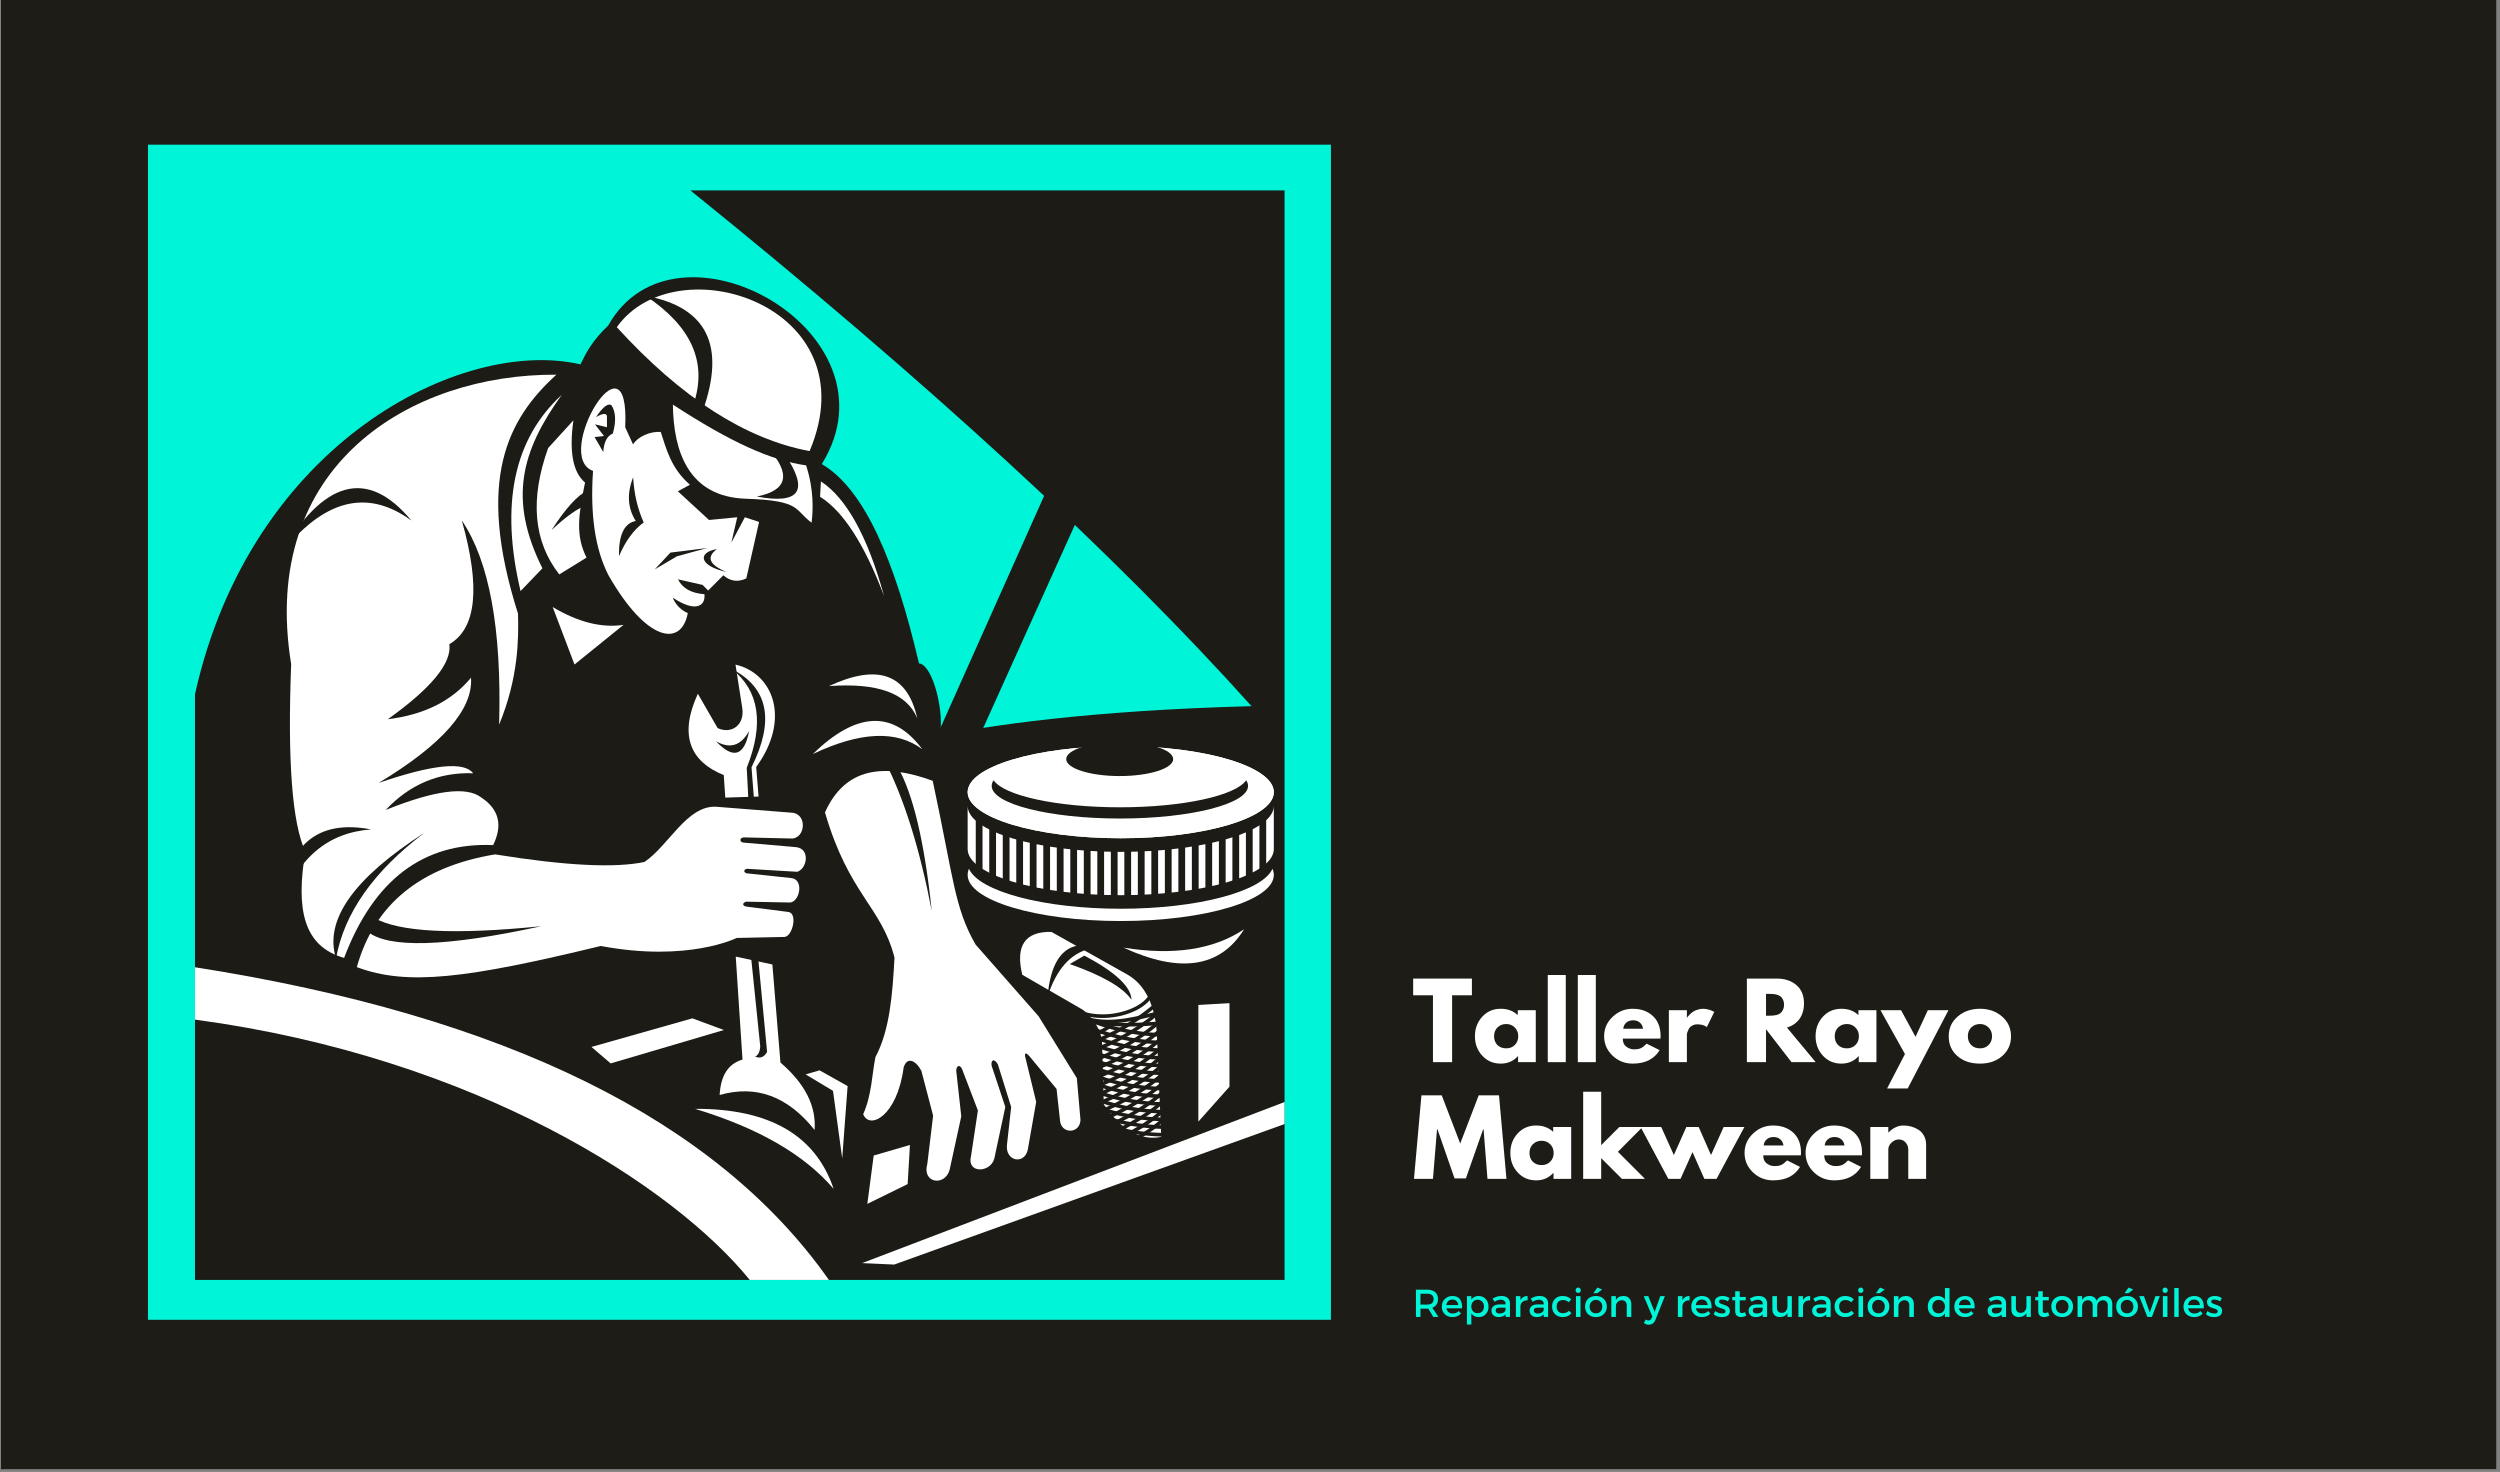 <svg xmlns="http://www.w3.org/2000/svg" xmlns:xlink="http://www.w3.org/1999/xlink" width="321" zoomAndPan="magnify" viewBox="0 0 240.75 141.75" height="189" preserveAspectRatio="xMidYMid meet" version="1.0"><rect x="0" y="0" width="240.75" height="141.75" fill="#808080" stroke="none"/><defs><g/><clipPath id="id1"><path d="M 0.086 0 L 240.414 0 L 240.414 141.5 L 0.086 141.5 Z M 0.086 0 " clip-rule="nonzero"/></clipPath><clipPath id="id2"><path d="M 14.25 13.93 L 128.168 13.93 L 128.168 127.098 L 14.25 127.098 Z M 14.25 13.93 " clip-rule="nonzero"/></clipPath><clipPath id="id3"><path d="M 18.777 18.336 L 123.703 18.336 L 123.703 123.258 L 18.777 123.258 Z M 18.777 18.336 " clip-rule="nonzero"/></clipPath><clipPath id="id4"><path d="M 18.777 93 L 80 93 L 80 123.258 L 18.777 123.258 Z M 18.777 93 " clip-rule="nonzero"/></clipPath><clipPath id="id5"><path d="M 83 106 L 123.703 106 L 123.703 122 L 83 122 Z M 83 106 " clip-rule="nonzero"/></clipPath></defs><g clip-path="url(#id1)"><path fill="rgb(100%, 100%, 100%)" d="M 0.086 0 L 240.664 0 L 240.664 290.039 L 0.086 290.039 Z M 0.086 0 " fill-opacity="1" fill-rule="nonzero"/><path fill="rgb(11.369%, 10.979%, 8.629%)" d="M 0.086 0 L 240.664 0 L 240.664 141.648 L 0.086 141.648 Z M 0.086 0 " fill-opacity="1" fill-rule="nonzero"/><path fill="rgb(100%, 100%, 100%)" d="M 0.086 0 L 240.664 0 L 240.664 141.648 L 0.086 141.648 Z M 0.086 0 " fill-opacity="1" fill-rule="nonzero"/><path fill="rgb(11.369%, 10.979%, 8.629%)" d="M 0.086 0 L 240.664 0 L 240.664 141.648 L 0.086 141.648 Z M 0.086 0 " fill-opacity="1" fill-rule="nonzero"/></g><g fill="rgb(100%, 100%, 100%)" fill-opacity="1"><g transform="translate(136.01, 102.285)"><g><path d="M 0.078 -6.438 L 0.078 -8.047 L 5.734 -8.047 L 5.734 -6.438 L 3.828 -6.438 L 3.828 0 L 1.984 0 L 1.984 -6.438 Z M 0.078 -6.438 "/></g></g></g><g fill="rgb(100%, 100%, 100%)" fill-opacity="1"><g transform="translate(141.817, 102.285)"><g><path d="M 0.922 -0.625 C 0.453 -1.133 0.219 -1.758 0.219 -2.5 C 0.219 -3.238 0.453 -3.863 0.922 -4.375 C 1.391 -4.883 1.984 -5.141 2.703 -5.141 C 3.367 -5.141 3.914 -4.938 4.344 -4.531 L 4.344 -5 L 6.078 -5 L 6.078 0 L 4.375 0 L 4.375 -0.562 L 4.344 -0.562 C 3.914 -0.094 3.367 0.141 2.703 0.141 C 1.984 0.141 1.391 -0.113 0.922 -0.625 Z M 2.391 -3.344 C 2.172 -3.125 2.062 -2.844 2.062 -2.5 C 2.062 -2.156 2.164 -1.875 2.375 -1.656 C 2.594 -1.438 2.879 -1.328 3.234 -1.328 C 3.566 -1.328 3.844 -1.438 4.062 -1.656 C 4.281 -1.875 4.391 -2.156 4.391 -2.5 C 4.391 -2.844 4.273 -3.125 4.047 -3.344 C 3.828 -3.562 3.555 -3.672 3.234 -3.672 C 2.898 -3.672 2.617 -3.562 2.391 -3.344 Z M 2.391 -3.344 "/></g></g></g><g fill="rgb(100%, 100%, 100%)" fill-opacity="1"><g transform="translate(148.472, 102.285)"><g><path d="M 0.578 0 L 0.578 -8.391 L 2.312 -8.391 L 2.312 0 Z M 0.578 0 "/></g></g></g><g fill="rgb(100%, 100%, 100%)" fill-opacity="1"><g transform="translate(151.365, 102.285)"><g><path d="M 0.578 0 L 0.578 -8.391 L 2.312 -8.391 L 2.312 0 Z M 0.578 0 "/></g></g></g><g fill="rgb(100%, 100%, 100%)" fill-opacity="1"><g transform="translate(154.259, 102.285)"><g><path d="M 5.641 -2.266 L 2.016 -2.266 C 2.016 -1.91 2.129 -1.648 2.359 -1.484 C 2.586 -1.316 2.832 -1.234 3.094 -1.234 C 3.375 -1.234 3.594 -1.27 3.75 -1.344 C 3.914 -1.414 4.102 -1.562 4.312 -1.781 L 5.562 -1.156 C 5.039 -0.289 4.176 0.141 2.969 0.141 C 2.219 0.141 1.57 -0.113 1.031 -0.625 C 0.488 -1.145 0.219 -1.77 0.219 -2.5 C 0.219 -3.227 0.488 -3.848 1.031 -4.359 C 1.57 -4.879 2.219 -5.141 2.969 -5.141 C 3.758 -5.141 4.406 -4.91 4.906 -4.453 C 5.406 -3.992 5.656 -3.344 5.656 -2.5 C 5.656 -2.383 5.648 -2.305 5.641 -2.266 Z M 2.062 -3.219 L 3.969 -3.219 C 3.926 -3.477 3.82 -3.676 3.656 -3.812 C 3.488 -3.957 3.273 -4.031 3.016 -4.031 C 2.734 -4.031 2.508 -3.953 2.344 -3.797 C 2.176 -3.648 2.082 -3.457 2.062 -3.219 Z M 2.062 -3.219 "/></g></g></g><g fill="rgb(100%, 100%, 100%)" fill-opacity="1"><g transform="translate(160.134, 102.285)"><g><path d="M 0.578 0 L 0.578 -5 L 2.312 -5 L 2.312 -4.281 L 2.328 -4.281 C 2.336 -4.301 2.359 -4.332 2.391 -4.375 C 2.422 -4.414 2.484 -4.484 2.578 -4.578 C 2.68 -4.68 2.785 -4.77 2.891 -4.844 C 3.004 -4.926 3.148 -4.992 3.328 -5.047 C 3.504 -5.109 3.68 -5.141 3.859 -5.141 C 4.047 -5.141 4.227 -5.113 4.406 -5.062 C 4.594 -5.008 4.727 -4.957 4.812 -4.906 L 4.953 -4.844 L 4.234 -3.375 C 4.016 -3.551 3.711 -3.641 3.328 -3.641 C 3.117 -3.641 2.941 -3.594 2.797 -3.5 C 2.648 -3.414 2.547 -3.305 2.484 -3.172 C 2.422 -3.047 2.375 -2.938 2.344 -2.844 C 2.32 -2.75 2.312 -2.676 2.312 -2.625 L 2.312 0 Z M 0.578 0 "/></g></g></g><g fill="rgb(100%, 100%, 100%)" fill-opacity="1"><g transform="translate(164.986, 102.285)"><g/></g></g><g fill="rgb(100%, 100%, 100%)" fill-opacity="1"><g transform="translate(167.646, 102.285)"><g><path d="M 0.578 -8.047 L 3.469 -8.047 C 4.238 -8.047 4.863 -7.836 5.344 -7.422 C 5.832 -7.016 6.078 -6.426 6.078 -5.656 C 6.078 -5.062 5.93 -4.562 5.641 -4.156 C 5.348 -3.758 4.945 -3.484 4.438 -3.328 L 7.203 0 L 4.875 0 L 2.422 -3.172 L 2.422 0 L 0.578 0 Z M 2.422 -4.469 L 2.625 -4.469 C 2.801 -4.469 2.945 -4.473 3.062 -4.484 C 3.176 -4.492 3.305 -4.516 3.453 -4.547 C 3.609 -4.586 3.727 -4.645 3.812 -4.719 C 3.906 -4.789 3.984 -4.895 4.047 -5.031 C 4.117 -5.164 4.156 -5.332 4.156 -5.531 C 4.156 -5.727 4.117 -5.895 4.047 -6.031 C 3.984 -6.164 3.906 -6.266 3.812 -6.328 C 3.727 -6.398 3.609 -6.457 3.453 -6.5 C 3.305 -6.539 3.176 -6.562 3.062 -6.562 C 2.945 -6.57 2.801 -6.578 2.625 -6.578 L 2.422 -6.578 Z M 2.422 -4.469 "/></g></g></g><g fill="rgb(100%, 100%, 100%)" fill-opacity="1"><g transform="translate(174.622, 102.285)"><g><path d="M 0.922 -0.625 C 0.453 -1.133 0.219 -1.758 0.219 -2.5 C 0.219 -3.238 0.453 -3.863 0.922 -4.375 C 1.391 -4.883 1.984 -5.141 2.703 -5.141 C 3.367 -5.141 3.914 -4.938 4.344 -4.531 L 4.344 -5 L 6.078 -5 L 6.078 0 L 4.375 0 L 4.375 -0.562 L 4.344 -0.562 C 3.914 -0.094 3.367 0.141 2.703 0.141 C 1.984 0.141 1.391 -0.113 0.922 -0.625 Z M 2.391 -3.344 C 2.172 -3.125 2.062 -2.844 2.062 -2.5 C 2.062 -2.156 2.164 -1.875 2.375 -1.656 C 2.594 -1.438 2.879 -1.328 3.234 -1.328 C 3.566 -1.328 3.844 -1.438 4.062 -1.656 C 4.281 -1.875 4.391 -2.156 4.391 -2.5 C 4.391 -2.844 4.273 -3.125 4.047 -3.344 C 3.828 -3.562 3.555 -3.672 3.234 -3.672 C 2.898 -3.672 2.617 -3.562 2.391 -3.344 Z M 2.391 -3.344 "/></g></g></g><g fill="rgb(100%, 100%, 100%)" fill-opacity="1"><g transform="translate(181.276, 102.285)"><g><path d="M 4.375 -5 L 6.359 -5 L 2.438 2.531 L 0.453 2.531 L 2.172 -0.781 L -0.188 -5 L 1.797 -5 L 3.188 -2.438 Z M 4.375 -5 "/></g></g></g><g fill="rgb(100%, 100%, 100%)" fill-opacity="1"><g transform="translate(187.443, 102.285)"><g><path d="M 1.047 -0.594 C 0.492 -1.082 0.219 -1.711 0.219 -2.484 C 0.219 -3.266 0.504 -3.898 1.078 -4.391 C 1.66 -4.891 2.379 -5.141 3.234 -5.141 C 4.078 -5.141 4.785 -4.891 5.359 -4.391 C 5.93 -3.891 6.219 -3.254 6.219 -2.484 C 6.219 -1.723 5.938 -1.094 5.375 -0.594 C 4.812 -0.102 4.098 0.141 3.234 0.141 C 2.336 0.141 1.609 -0.102 1.047 -0.594 Z M 2.391 -3.344 C 2.172 -3.125 2.062 -2.844 2.062 -2.5 C 2.062 -2.156 2.164 -1.875 2.375 -1.656 C 2.594 -1.438 2.879 -1.328 3.234 -1.328 C 3.566 -1.328 3.844 -1.438 4.062 -1.656 C 4.281 -1.875 4.391 -2.156 4.391 -2.5 C 4.391 -2.844 4.273 -3.125 4.047 -3.344 C 3.828 -3.562 3.555 -3.672 3.234 -3.672 C 2.898 -3.672 2.617 -3.562 2.391 -3.344 Z M 2.391 -3.344 "/></g></g></g><g fill="rgb(100%, 100%, 100%)" fill-opacity="1"><g transform="translate(136.01, 113.527)"><g><path d="M 7.234 0 L 6.859 -4.766 L 6.812 -4.766 L 5.156 -0.047 L 4.062 -0.047 L 2.422 -4.766 L 2.375 -4.766 L 1.984 0 L 0.156 0 L 0.875 -8.047 L 2.828 -8.047 L 4.609 -3.406 L 6.391 -8.047 L 8.344 -8.047 L 9.062 0 Z M 7.234 0 "/></g></g></g><g fill="rgb(100%, 100%, 100%)" fill-opacity="1"><g transform="translate(145.227, 113.527)"><g><path d="M 0.922 -0.625 C 0.453 -1.133 0.219 -1.758 0.219 -2.5 C 0.219 -3.238 0.453 -3.863 0.922 -4.375 C 1.391 -4.883 1.984 -5.141 2.703 -5.141 C 3.367 -5.141 3.914 -4.938 4.344 -4.531 L 4.344 -5 L 6.078 -5 L 6.078 0 L 4.375 0 L 4.375 -0.562 L 4.344 -0.562 C 3.914 -0.094 3.367 0.141 2.703 0.141 C 1.984 0.141 1.391 -0.113 0.922 -0.625 Z M 2.391 -3.344 C 2.172 -3.125 2.062 -2.844 2.062 -2.5 C 2.062 -2.156 2.164 -1.875 2.375 -1.656 C 2.594 -1.438 2.879 -1.328 3.234 -1.328 C 3.566 -1.328 3.844 -1.438 4.062 -1.656 C 4.281 -1.875 4.391 -2.156 4.391 -2.5 C 4.391 -2.844 4.273 -3.125 4.047 -3.344 C 3.828 -3.562 3.555 -3.672 3.234 -3.672 C 2.898 -3.672 2.617 -3.562 2.391 -3.344 Z M 2.391 -3.344 "/></g></g></g><g fill="rgb(100%, 100%, 100%)" fill-opacity="1"><g transform="translate(151.882, 113.527)"><g><path d="M 6.297 -5 L 3.922 -2.609 L 6.531 0 L 4.312 0 L 2.312 -2 L 2.312 0 L 0.578 0 L 0.578 -8.391 L 2.312 -8.391 L 2.312 -3.25 L 4.062 -5 Z M 6.297 -5 "/></g></g></g><g fill="rgb(100%, 100%, 100%)" fill-opacity="1"><g transform="translate(158.176, 113.527)"><g><path d="M 3.656 0 L 2.484 0 L -0.188 -5 L 1.797 -5 L 3.016 -2.297 L 4.219 -5 L 5.406 -5 L 6.594 -2.297 L 7.812 -5 L 9.812 -5 L 7.125 0 L 5.953 0 L 4.812 -2.578 Z M 3.656 0 "/></g></g></g><g fill="rgb(100%, 100%, 100%)" fill-opacity="1"><g transform="translate(167.782, 113.527)"><g><path d="M 5.641 -2.266 L 2.016 -2.266 C 2.016 -1.91 2.129 -1.648 2.359 -1.484 C 2.586 -1.316 2.832 -1.234 3.094 -1.234 C 3.375 -1.234 3.594 -1.27 3.75 -1.344 C 3.914 -1.414 4.102 -1.562 4.312 -1.781 L 5.562 -1.156 C 5.039 -0.289 4.176 0.141 2.969 0.141 C 2.219 0.141 1.57 -0.113 1.031 -0.625 C 0.488 -1.145 0.219 -1.77 0.219 -2.5 C 0.219 -3.227 0.488 -3.848 1.031 -4.359 C 1.57 -4.879 2.219 -5.141 2.969 -5.141 C 3.758 -5.141 4.406 -4.91 4.906 -4.453 C 5.406 -3.992 5.656 -3.344 5.656 -2.5 C 5.656 -2.383 5.648 -2.305 5.641 -2.266 Z M 2.062 -3.219 L 3.969 -3.219 C 3.926 -3.477 3.82 -3.676 3.656 -3.812 C 3.488 -3.957 3.273 -4.031 3.016 -4.031 C 2.734 -4.031 2.508 -3.953 2.344 -3.797 C 2.176 -3.648 2.082 -3.457 2.062 -3.219 Z M 2.062 -3.219 "/></g></g></g><g fill="rgb(100%, 100%, 100%)" fill-opacity="1"><g transform="translate(173.657, 113.527)"><g><path d="M 5.641 -2.266 L 2.016 -2.266 C 2.016 -1.91 2.129 -1.648 2.359 -1.484 C 2.586 -1.316 2.832 -1.234 3.094 -1.234 C 3.375 -1.234 3.594 -1.27 3.75 -1.344 C 3.914 -1.414 4.102 -1.562 4.312 -1.781 L 5.562 -1.156 C 5.039 -0.289 4.176 0.141 2.969 0.141 C 2.219 0.141 1.57 -0.113 1.031 -0.625 C 0.488 -1.145 0.219 -1.77 0.219 -2.5 C 0.219 -3.227 0.488 -3.848 1.031 -4.359 C 1.57 -4.879 2.219 -5.141 2.969 -5.141 C 3.758 -5.141 4.406 -4.91 4.906 -4.453 C 5.406 -3.992 5.656 -3.344 5.656 -2.5 C 5.656 -2.383 5.648 -2.305 5.641 -2.266 Z M 2.062 -3.219 L 3.969 -3.219 C 3.926 -3.477 3.82 -3.676 3.656 -3.812 C 3.488 -3.957 3.273 -4.031 3.016 -4.031 C 2.734 -4.031 2.508 -3.953 2.344 -3.797 C 2.176 -3.648 2.082 -3.457 2.062 -3.219 Z M 2.062 -3.219 "/></g></g></g><g fill="rgb(100%, 100%, 100%)" fill-opacity="1"><g transform="translate(179.532, 113.527)"><g><path d="M 0.578 0 L 0.578 -5 L 2.312 -5 L 2.312 -4.469 L 2.328 -4.469 C 2.773 -4.914 3.254 -5.141 3.766 -5.141 C 4.016 -5.141 4.258 -5.109 4.5 -5.047 C 4.738 -4.984 4.969 -4.883 5.188 -4.75 C 5.414 -4.613 5.598 -4.422 5.734 -4.172 C 5.879 -3.922 5.953 -3.629 5.953 -3.297 L 5.953 0 L 4.234 0 L 4.234 -2.828 C 4.234 -3.086 4.148 -3.312 3.984 -3.5 C 3.816 -3.695 3.598 -3.797 3.328 -3.797 C 3.066 -3.797 2.832 -3.695 2.625 -3.5 C 2.414 -3.301 2.312 -3.078 2.312 -2.828 L 2.312 0 Z M 0.578 0 "/></g></g></g><g fill="rgb(0.389%, 95.689%, 84.309%)" fill-opacity="1"><g transform="translate(136.01, 126.819)"><g><path d="M 2.016 0 L 1.531 -0.797 C 1.508 -0.797 1.469 -0.797 1.406 -0.797 L 0.781 -0.797 L 0.781 0 L 0.344 0 L 0.344 -2.625 L 1.406 -2.625 C 1.738 -2.625 2 -2.547 2.188 -2.391 C 2.375 -2.234 2.469 -2.016 2.469 -1.734 C 2.469 -1.516 2.422 -1.332 2.328 -1.188 C 2.234 -1.051 2.098 -0.945 1.922 -0.875 L 2.516 0 Z M 0.781 -1.188 L 1.406 -1.188 C 1.832 -1.188 2.047 -1.363 2.047 -1.719 C 2.047 -2.062 1.832 -2.234 1.406 -2.234 L 0.781 -2.234 Z M 0.781 -1.188 "/></g></g></g><g fill="rgb(0.389%, 95.689%, 84.309%)" fill-opacity="1"><g transform="translate(138.72, 126.819)"><g><path d="M 1.141 -2.016 C 1.484 -2.016 1.727 -1.91 1.875 -1.703 C 2.031 -1.492 2.098 -1.203 2.078 -0.828 L 0.562 -0.828 C 0.602 -0.672 0.676 -0.547 0.781 -0.453 C 0.895 -0.367 1.031 -0.328 1.188 -0.328 C 1.406 -0.328 1.594 -0.406 1.75 -0.562 L 1.969 -0.328 C 1.77 -0.098 1.5 0.016 1.156 0.016 C 0.844 0.016 0.594 -0.078 0.406 -0.266 C 0.219 -0.453 0.125 -0.691 0.125 -0.984 C 0.125 -1.285 0.219 -1.531 0.406 -1.719 C 0.594 -1.906 0.836 -2.004 1.141 -2.016 Z M 0.562 -1.141 L 1.703 -1.141 C 1.691 -1.305 1.633 -1.438 1.531 -1.531 C 1.438 -1.625 1.305 -1.672 1.141 -1.672 C 0.984 -1.672 0.852 -1.625 0.75 -1.531 C 0.645 -1.438 0.582 -1.305 0.562 -1.141 Z M 0.562 -1.141 "/></g></g></g><g fill="rgb(0.389%, 95.689%, 84.309%)" fill-opacity="1"><g transform="translate(140.923, 126.819)"><g><path d="M 1.469 -2.016 C 1.75 -2.016 1.977 -1.914 2.156 -1.719 C 2.332 -1.531 2.422 -1.285 2.422 -0.984 C 2.422 -0.691 2.332 -0.453 2.156 -0.266 C 1.988 -0.078 1.758 0.016 1.469 0.016 C 1.156 0.016 0.922 -0.102 0.766 -0.344 L 0.766 0.734 L 0.344 0.734 L 0.344 -2 L 0.766 -2 L 0.766 -1.656 C 0.922 -1.895 1.156 -2.016 1.469 -2.016 Z M 0.938 -0.531 C 1.051 -0.414 1.195 -0.359 1.375 -0.359 C 1.551 -0.359 1.695 -0.414 1.812 -0.531 C 1.926 -0.656 1.984 -0.812 1.984 -1 C 1.984 -1.188 1.926 -1.344 1.812 -1.469 C 1.695 -1.594 1.551 -1.656 1.375 -1.656 C 1.195 -1.656 1.051 -1.594 0.938 -1.469 C 0.82 -1.344 0.766 -1.188 0.766 -1 C 0.766 -0.812 0.82 -0.656 0.938 -0.531 Z M 0.938 -0.531 "/></g></g></g><g fill="rgb(0.389%, 95.689%, 84.309%)" fill-opacity="1"><g transform="translate(143.471, 126.819)"><g><path d="M 1.516 0 L 1.516 -0.25 C 1.367 -0.07 1.148 0.016 0.859 0.016 C 0.641 0.016 0.469 -0.039 0.344 -0.156 C 0.219 -0.27 0.156 -0.414 0.156 -0.594 C 0.156 -0.781 0.219 -0.926 0.344 -1.031 C 0.477 -1.145 0.664 -1.203 0.906 -1.203 L 1.516 -1.203 L 1.516 -1.266 C 1.516 -1.391 1.473 -1.484 1.391 -1.547 C 1.305 -1.617 1.188 -1.656 1.031 -1.656 C 0.844 -1.656 0.648 -1.586 0.453 -1.453 L 0.266 -1.766 C 0.422 -1.848 0.555 -1.91 0.672 -1.953 C 0.797 -1.992 0.945 -2.016 1.125 -2.016 C 1.383 -2.016 1.582 -1.953 1.719 -1.828 C 1.863 -1.703 1.938 -1.531 1.938 -1.312 L 1.938 0 Z M 0.938 -0.328 C 1.094 -0.328 1.223 -0.359 1.328 -0.422 C 1.441 -0.492 1.504 -0.586 1.516 -0.703 L 1.516 -0.891 L 0.969 -0.891 C 0.82 -0.891 0.719 -0.867 0.656 -0.828 C 0.594 -0.785 0.562 -0.719 0.562 -0.625 C 0.562 -0.531 0.594 -0.457 0.656 -0.406 C 0.727 -0.352 0.82 -0.328 0.938 -0.328 Z M 0.938 -0.328 "/></g></g></g><g fill="rgb(0.389%, 95.689%, 84.309%)" fill-opacity="1"><g transform="translate(145.667, 126.819)"><g><path d="M 0.75 -2 L 0.75 -1.594 C 0.883 -1.875 1.113 -2.016 1.438 -2.016 L 1.438 -1.594 C 1.238 -1.602 1.078 -1.555 0.953 -1.453 C 0.836 -1.359 0.77 -1.223 0.75 -1.047 L 0.75 0 L 0.312 0 L 0.312 -2 Z M 0.75 -2 "/></g></g></g><g fill="rgb(0.389%, 95.689%, 84.309%)" fill-opacity="1"><g transform="translate(147.144, 126.819)"><g><path d="M 1.516 0 L 1.516 -0.25 C 1.367 -0.07 1.148 0.016 0.859 0.016 C 0.641 0.016 0.469 -0.039 0.344 -0.156 C 0.219 -0.27 0.156 -0.414 0.156 -0.594 C 0.156 -0.781 0.219 -0.926 0.344 -1.031 C 0.477 -1.145 0.664 -1.203 0.906 -1.203 L 1.516 -1.203 L 1.516 -1.266 C 1.516 -1.391 1.473 -1.484 1.391 -1.547 C 1.305 -1.617 1.188 -1.656 1.031 -1.656 C 0.844 -1.656 0.648 -1.586 0.453 -1.453 L 0.266 -1.766 C 0.422 -1.848 0.555 -1.91 0.672 -1.953 C 0.797 -1.992 0.945 -2.016 1.125 -2.016 C 1.383 -2.016 1.582 -1.953 1.719 -1.828 C 1.863 -1.703 1.938 -1.531 1.938 -1.312 L 1.938 0 Z M 0.938 -0.328 C 1.094 -0.328 1.223 -0.359 1.328 -0.422 C 1.441 -0.492 1.504 -0.586 1.516 -0.703 L 1.516 -0.891 L 0.969 -0.891 C 0.82 -0.891 0.719 -0.867 0.656 -0.828 C 0.594 -0.785 0.562 -0.719 0.562 -0.625 C 0.562 -0.531 0.594 -0.457 0.656 -0.406 C 0.727 -0.352 0.82 -0.328 0.938 -0.328 Z M 0.938 -0.328 "/></g></g></g><g fill="rgb(0.389%, 95.689%, 84.309%)" fill-opacity="1"><g transform="translate(149.34, 126.819)"><g><path d="M 1.141 -2.016 C 1.492 -2.016 1.77 -1.906 1.969 -1.688 L 1.719 -1.406 C 1.57 -1.562 1.383 -1.633 1.156 -1.625 C 0.977 -1.625 0.832 -1.566 0.719 -1.453 C 0.613 -1.336 0.562 -1.188 0.562 -1 C 0.562 -0.812 0.613 -0.656 0.719 -0.531 C 0.832 -0.414 0.977 -0.359 1.156 -0.359 C 1.406 -0.359 1.602 -0.438 1.75 -0.594 L 1.984 -0.359 C 1.797 -0.109 1.516 0.016 1.141 0.016 C 0.836 0.016 0.594 -0.078 0.406 -0.266 C 0.219 -0.453 0.125 -0.695 0.125 -1 C 0.125 -1.301 0.219 -1.547 0.406 -1.734 C 0.594 -1.922 0.836 -2.016 1.141 -2.016 Z M 1.141 -2.016 "/></g></g></g><g fill="rgb(0.389%, 95.689%, 84.309%)" fill-opacity="1"><g transform="translate(151.453, 126.819)"><g><path d="M 0.344 -2.75 C 0.395 -2.801 0.457 -2.828 0.531 -2.828 C 0.602 -2.828 0.66 -2.801 0.703 -2.75 C 0.754 -2.707 0.781 -2.645 0.781 -2.562 C 0.781 -2.488 0.754 -2.426 0.703 -2.375 C 0.66 -2.332 0.602 -2.312 0.531 -2.312 C 0.457 -2.312 0.395 -2.332 0.344 -2.375 C 0.301 -2.426 0.281 -2.488 0.281 -2.562 C 0.281 -2.645 0.301 -2.707 0.344 -2.75 Z M 0.75 0 L 0.312 0 L 0.312 -2 L 0.75 -2 Z M 0.75 0 "/></g></g></g><g fill="rgb(0.389%, 95.689%, 84.309%)" fill-opacity="1"><g transform="translate(152.518, 126.819)"><g><path d="M 1.766 -2.641 L 1.297 -2.281 L 0.922 -2.281 L 1.312 -2.828 Z M 1.172 -2.016 C 1.484 -2.016 1.734 -1.922 1.922 -1.734 C 2.117 -1.547 2.219 -1.301 2.219 -1 C 2.219 -0.695 2.117 -0.453 1.922 -0.266 C 1.734 -0.078 1.484 0.016 1.172 0.016 C 0.859 0.016 0.602 -0.078 0.406 -0.266 C 0.219 -0.453 0.125 -0.695 0.125 -1 C 0.125 -1.301 0.219 -1.547 0.406 -1.734 C 0.602 -1.922 0.859 -2.016 1.172 -2.016 Z M 1.172 -1.641 C 0.992 -1.641 0.848 -1.578 0.734 -1.453 C 0.617 -1.336 0.562 -1.188 0.562 -1 C 0.562 -0.801 0.617 -0.641 0.734 -0.516 C 0.848 -0.398 0.992 -0.344 1.172 -0.344 C 1.348 -0.344 1.492 -0.398 1.609 -0.516 C 1.723 -0.641 1.781 -0.801 1.781 -1 C 1.781 -1.188 1.723 -1.336 1.609 -1.453 C 1.492 -1.578 1.348 -1.641 1.172 -1.641 Z M 1.172 -1.641 "/></g></g></g><g fill="rgb(0.389%, 95.689%, 84.309%)" fill-opacity="1"><g transform="translate(154.86, 126.819)"><g><path d="M 1.484 -2.016 C 1.711 -2.016 1.895 -1.941 2.031 -1.797 C 2.164 -1.66 2.234 -1.473 2.234 -1.234 L 2.234 0 L 1.797 0 L 1.797 -1.125 C 1.797 -1.27 1.754 -1.383 1.672 -1.469 C 1.586 -1.562 1.469 -1.609 1.312 -1.609 C 1.156 -1.598 1.023 -1.539 0.922 -1.438 C 0.816 -1.344 0.758 -1.219 0.75 -1.062 L 0.75 0 L 0.312 0 L 0.312 -2 L 0.75 -2 L 0.75 -1.609 C 0.883 -1.879 1.129 -2.016 1.484 -2.016 Z M 1.484 -2.016 "/></g></g></g><g fill="rgb(0.389%, 95.689%, 84.309%)" fill-opacity="1"><g transform="translate(157.344, 126.819)"><g/></g></g><g fill="rgb(0.389%, 95.689%, 84.309%)" fill-opacity="1"><g transform="translate(158.311, 126.819)"><g><path d="M 2.016 -2 L 1.109 0.281 C 0.984 0.594 0.766 0.75 0.453 0.75 C 0.273 0.75 0.125 0.691 0 0.578 L 0.172 0.25 C 0.266 0.312 0.352 0.344 0.438 0.344 C 0.57 0.344 0.672 0.27 0.734 0.125 L 0.812 -0.031 L -0.016 -2 L 0.422 -2 L 1.031 -0.484 L 1.578 -2 Z M 2.016 -2 "/></g></g></g><g fill="rgb(0.389%, 95.689%, 84.309%)" fill-opacity="1"><g transform="translate(160.301, 126.819)"><g/></g></g><g fill="rgb(0.389%, 95.689%, 84.309%)" fill-opacity="1"><g transform="translate(161.268, 126.819)"><g><path d="M 0.75 -2 L 0.75 -1.594 C 0.883 -1.875 1.113 -2.016 1.438 -2.016 L 1.438 -1.594 C 1.238 -1.602 1.078 -1.555 0.953 -1.453 C 0.836 -1.359 0.77 -1.223 0.75 -1.047 L 0.75 0 L 0.312 0 L 0.312 -2 Z M 0.75 -2 "/></g></g></g><g fill="rgb(0.389%, 95.689%, 84.309%)" fill-opacity="1"><g transform="translate(162.744, 126.819)"><g><path d="M 1.141 -2.016 C 1.484 -2.016 1.727 -1.91 1.875 -1.703 C 2.031 -1.492 2.098 -1.203 2.078 -0.828 L 0.562 -0.828 C 0.602 -0.672 0.676 -0.547 0.781 -0.453 C 0.895 -0.367 1.031 -0.328 1.188 -0.328 C 1.406 -0.328 1.594 -0.406 1.75 -0.562 L 1.969 -0.328 C 1.77 -0.098 1.5 0.016 1.156 0.016 C 0.844 0.016 0.594 -0.078 0.406 -0.266 C 0.219 -0.453 0.125 -0.691 0.125 -0.984 C 0.125 -1.285 0.219 -1.531 0.406 -1.719 C 0.594 -1.906 0.836 -2.004 1.141 -2.016 Z M 0.562 -1.141 L 1.703 -1.141 C 1.691 -1.305 1.633 -1.438 1.531 -1.531 C 1.438 -1.625 1.305 -1.672 1.141 -1.672 C 0.984 -1.672 0.852 -1.625 0.75 -1.531 C 0.645 -1.438 0.582 -1.305 0.562 -1.141 Z M 0.562 -1.141 "/></g></g></g><g fill="rgb(0.389%, 95.689%, 84.309%)" fill-opacity="1"><g transform="translate(164.948, 126.819)"><g><path d="M 0.922 -2.016 C 1.191 -2.016 1.422 -1.945 1.609 -1.812 L 1.453 -1.5 C 1.266 -1.613 1.07 -1.672 0.875 -1.672 C 0.688 -1.672 0.594 -1.602 0.594 -1.469 C 0.594 -1.406 0.629 -1.352 0.703 -1.312 C 0.773 -1.27 0.863 -1.234 0.969 -1.203 C 1.07 -1.172 1.172 -1.133 1.266 -1.094 C 1.367 -1.062 1.457 -1 1.531 -0.906 C 1.602 -0.82 1.641 -0.711 1.641 -0.578 C 1.641 -0.379 1.566 -0.227 1.422 -0.125 C 1.273 -0.031 1.094 0.016 0.875 0.016 C 0.727 0.016 0.582 -0.004 0.438 -0.047 C 0.289 -0.098 0.172 -0.172 0.078 -0.266 L 0.234 -0.562 C 0.316 -0.488 0.422 -0.43 0.547 -0.391 C 0.672 -0.348 0.789 -0.328 0.906 -0.328 C 1 -0.328 1.07 -0.344 1.125 -0.375 C 1.188 -0.406 1.219 -0.457 1.219 -0.531 C 1.219 -0.613 1.18 -0.676 1.109 -0.719 C 1.047 -0.758 0.961 -0.789 0.859 -0.812 C 0.754 -0.844 0.648 -0.879 0.547 -0.922 C 0.441 -0.961 0.352 -1.023 0.281 -1.109 C 0.219 -1.191 0.188 -1.301 0.188 -1.438 C 0.188 -1.625 0.254 -1.766 0.391 -1.859 C 0.535 -1.961 0.711 -2.016 0.922 -2.016 Z M 0.922 -2.016 "/></g></g></g><g fill="rgb(0.389%, 95.689%, 84.309%)" fill-opacity="1"><g transform="translate(166.709, 126.819)"><g><path d="M 1.344 -0.453 L 1.453 -0.125 C 1.285 -0.031 1.117 0.016 0.953 0.016 C 0.797 0.016 0.66 -0.031 0.547 -0.125 C 0.441 -0.227 0.391 -0.375 0.391 -0.562 L 0.391 -1.594 L 0.109 -1.594 L 0.109 -1.922 L 0.391 -1.922 L 0.391 -2.469 L 0.828 -2.469 L 0.828 -1.922 L 1.406 -1.922 L 1.406 -1.594 L 0.828 -1.594 L 0.828 -0.641 C 0.828 -0.535 0.844 -0.461 0.875 -0.422 C 0.914 -0.391 0.969 -0.375 1.031 -0.375 C 1.113 -0.375 1.219 -0.398 1.344 -0.453 Z M 1.344 -0.453 "/></g></g></g><g fill="rgb(0.389%, 95.689%, 84.309%)" fill-opacity="1"><g transform="translate(168.234, 126.819)"><g><path d="M 1.516 0 L 1.516 -0.25 C 1.367 -0.07 1.148 0.016 0.859 0.016 C 0.641 0.016 0.469 -0.039 0.344 -0.156 C 0.219 -0.27 0.156 -0.414 0.156 -0.594 C 0.156 -0.781 0.219 -0.926 0.344 -1.031 C 0.477 -1.145 0.664 -1.203 0.906 -1.203 L 1.516 -1.203 L 1.516 -1.266 C 1.516 -1.391 1.473 -1.484 1.391 -1.547 C 1.305 -1.617 1.188 -1.656 1.031 -1.656 C 0.844 -1.656 0.648 -1.586 0.453 -1.453 L 0.266 -1.766 C 0.422 -1.848 0.555 -1.91 0.672 -1.953 C 0.797 -1.992 0.945 -2.016 1.125 -2.016 C 1.383 -2.016 1.582 -1.953 1.719 -1.828 C 1.863 -1.703 1.938 -1.531 1.938 -1.312 L 1.938 0 Z M 0.938 -0.328 C 1.094 -0.328 1.223 -0.359 1.328 -0.422 C 1.441 -0.492 1.504 -0.586 1.516 -0.703 L 1.516 -0.891 L 0.969 -0.891 C 0.82 -0.891 0.719 -0.867 0.656 -0.828 C 0.594 -0.785 0.562 -0.719 0.562 -0.625 C 0.562 -0.531 0.594 -0.457 0.656 -0.406 C 0.727 -0.352 0.82 -0.328 0.938 -0.328 Z M 0.938 -0.328 "/></g></g></g><g fill="rgb(0.389%, 95.689%, 84.309%)" fill-opacity="1"><g transform="translate(170.43, 126.819)"><g><path d="M 2.125 -2 L 2.125 0 L 1.703 0 L 1.703 -0.391 C 1.566 -0.129 1.328 0.004 0.984 0.016 C 0.754 0.016 0.57 -0.051 0.438 -0.188 C 0.312 -0.32 0.25 -0.508 0.25 -0.75 L 0.25 -2 L 0.688 -2 L 0.688 -0.875 C 0.688 -0.727 0.727 -0.609 0.812 -0.516 C 0.895 -0.43 1.008 -0.391 1.156 -0.391 C 1.32 -0.391 1.453 -0.445 1.547 -0.562 C 1.648 -0.688 1.703 -0.836 1.703 -1.016 L 1.703 -2 Z M 2.125 -2 "/></g></g></g><g fill="rgb(0.389%, 95.689%, 84.309%)" fill-opacity="1"><g transform="translate(172.877, 126.819)"><g><path d="M 0.75 -2 L 0.75 -1.594 C 0.883 -1.875 1.113 -2.016 1.438 -2.016 L 1.438 -1.594 C 1.238 -1.602 1.078 -1.555 0.953 -1.453 C 0.836 -1.359 0.77 -1.223 0.75 -1.047 L 0.75 0 L 0.312 0 L 0.312 -2 Z M 0.75 -2 "/></g></g></g><g fill="rgb(0.389%, 95.689%, 84.309%)" fill-opacity="1"><g transform="translate(174.353, 126.819)"><g><path d="M 1.516 0 L 1.516 -0.25 C 1.367 -0.07 1.148 0.016 0.859 0.016 C 0.641 0.016 0.469 -0.039 0.344 -0.156 C 0.219 -0.27 0.156 -0.414 0.156 -0.594 C 0.156 -0.781 0.219 -0.926 0.344 -1.031 C 0.477 -1.145 0.664 -1.203 0.906 -1.203 L 1.516 -1.203 L 1.516 -1.266 C 1.516 -1.391 1.473 -1.484 1.391 -1.547 C 1.305 -1.617 1.188 -1.656 1.031 -1.656 C 0.844 -1.656 0.648 -1.586 0.453 -1.453 L 0.266 -1.766 C 0.422 -1.848 0.555 -1.91 0.672 -1.953 C 0.797 -1.992 0.945 -2.016 1.125 -2.016 C 1.383 -2.016 1.582 -1.953 1.719 -1.828 C 1.863 -1.703 1.938 -1.531 1.938 -1.312 L 1.938 0 Z M 0.938 -0.328 C 1.094 -0.328 1.223 -0.359 1.328 -0.422 C 1.441 -0.492 1.504 -0.586 1.516 -0.703 L 1.516 -0.891 L 0.969 -0.891 C 0.82 -0.891 0.719 -0.867 0.656 -0.828 C 0.594 -0.785 0.562 -0.719 0.562 -0.625 C 0.562 -0.531 0.594 -0.457 0.656 -0.406 C 0.727 -0.352 0.82 -0.328 0.938 -0.328 Z M 0.938 -0.328 "/></g></g></g><g fill="rgb(0.389%, 95.689%, 84.309%)" fill-opacity="1"><g transform="translate(176.549, 126.819)"><g><path d="M 1.141 -2.016 C 1.492 -2.016 1.77 -1.906 1.969 -1.688 L 1.719 -1.406 C 1.57 -1.562 1.383 -1.633 1.156 -1.625 C 0.977 -1.625 0.832 -1.566 0.719 -1.453 C 0.613 -1.336 0.562 -1.188 0.562 -1 C 0.562 -0.812 0.613 -0.656 0.719 -0.531 C 0.832 -0.414 0.977 -0.359 1.156 -0.359 C 1.406 -0.359 1.602 -0.438 1.75 -0.594 L 1.984 -0.359 C 1.797 -0.109 1.516 0.016 1.141 0.016 C 0.836 0.016 0.594 -0.078 0.406 -0.266 C 0.219 -0.453 0.125 -0.695 0.125 -1 C 0.125 -1.301 0.219 -1.547 0.406 -1.734 C 0.594 -1.922 0.836 -2.016 1.141 -2.016 Z M 1.141 -2.016 "/></g></g></g><g fill="rgb(0.389%, 95.689%, 84.309%)" fill-opacity="1"><g transform="translate(178.663, 126.819)"><g><path d="M 0.344 -2.75 C 0.395 -2.801 0.457 -2.828 0.531 -2.828 C 0.602 -2.828 0.66 -2.801 0.703 -2.75 C 0.754 -2.707 0.781 -2.645 0.781 -2.562 C 0.781 -2.488 0.754 -2.426 0.703 -2.375 C 0.66 -2.332 0.602 -2.312 0.531 -2.312 C 0.457 -2.312 0.395 -2.332 0.344 -2.375 C 0.301 -2.426 0.281 -2.488 0.281 -2.562 C 0.281 -2.645 0.301 -2.707 0.344 -2.75 Z M 0.75 0 L 0.312 0 L 0.312 -2 L 0.75 -2 Z M 0.75 0 "/></g></g></g><g fill="rgb(0.389%, 95.689%, 84.309%)" fill-opacity="1"><g transform="translate(179.727, 126.819)"><g><path d="M 1.766 -2.641 L 1.297 -2.281 L 0.922 -2.281 L 1.312 -2.828 Z M 1.172 -2.016 C 1.484 -2.016 1.734 -1.922 1.922 -1.734 C 2.117 -1.547 2.219 -1.301 2.219 -1 C 2.219 -0.695 2.117 -0.453 1.922 -0.266 C 1.734 -0.078 1.484 0.016 1.172 0.016 C 0.859 0.016 0.602 -0.078 0.406 -0.266 C 0.219 -0.453 0.125 -0.695 0.125 -1 C 0.125 -1.301 0.219 -1.547 0.406 -1.734 C 0.602 -1.922 0.859 -2.016 1.172 -2.016 Z M 1.172 -1.641 C 0.992 -1.641 0.848 -1.578 0.734 -1.453 C 0.617 -1.336 0.562 -1.188 0.562 -1 C 0.562 -0.801 0.617 -0.641 0.734 -0.516 C 0.848 -0.398 0.992 -0.344 1.172 -0.344 C 1.348 -0.344 1.492 -0.398 1.609 -0.516 C 1.723 -0.641 1.781 -0.801 1.781 -1 C 1.781 -1.188 1.723 -1.336 1.609 -1.453 C 1.492 -1.578 1.348 -1.641 1.172 -1.641 Z M 1.172 -1.641 "/></g></g></g><g fill="rgb(0.389%, 95.689%, 84.309%)" fill-opacity="1"><g transform="translate(182.069, 126.819)"><g><path d="M 1.484 -2.016 C 1.711 -2.016 1.895 -1.941 2.031 -1.797 C 2.164 -1.66 2.234 -1.473 2.234 -1.234 L 2.234 0 L 1.797 0 L 1.797 -1.125 C 1.797 -1.27 1.754 -1.383 1.672 -1.469 C 1.586 -1.562 1.469 -1.609 1.312 -1.609 C 1.156 -1.598 1.023 -1.539 0.922 -1.438 C 0.816 -1.344 0.758 -1.219 0.75 -1.062 L 0.75 0 L 0.312 0 L 0.312 -2 L 0.75 -2 L 0.75 -1.609 C 0.883 -1.879 1.129 -2.016 1.484 -2.016 Z M 1.484 -2.016 "/></g></g></g><g fill="rgb(0.389%, 95.689%, 84.309%)" fill-opacity="1"><g transform="translate(184.554, 126.819)"><g/></g></g><g fill="rgb(0.389%, 95.689%, 84.309%)" fill-opacity="1"><g transform="translate(185.521, 126.819)"><g><path d="M 2.219 -2.781 L 2.219 0 L 1.781 0 L 1.781 -0.344 C 1.633 -0.102 1.406 0.016 1.094 0.016 C 0.801 0.016 0.566 -0.078 0.391 -0.266 C 0.211 -0.453 0.125 -0.695 0.125 -1 C 0.125 -1.301 0.211 -1.547 0.391 -1.734 C 0.566 -1.922 0.797 -2.016 1.078 -2.016 C 1.398 -2.016 1.633 -1.895 1.781 -1.656 L 1.781 -2.781 Z M 0.734 -0.516 C 0.848 -0.398 0.992 -0.344 1.172 -0.344 C 1.359 -0.344 1.504 -0.398 1.609 -0.516 C 1.723 -0.641 1.781 -0.797 1.781 -0.984 C 1.781 -1.18 1.723 -1.336 1.609 -1.453 C 1.504 -1.578 1.359 -1.641 1.172 -1.641 C 0.992 -1.641 0.848 -1.578 0.734 -1.453 C 0.617 -1.336 0.562 -1.18 0.562 -0.984 C 0.562 -0.797 0.617 -0.641 0.734 -0.516 Z M 0.734 -0.516 "/></g></g></g><g fill="rgb(0.389%, 95.689%, 84.309%)" fill-opacity="1"><g transform="translate(188.076, 126.819)"><g><path d="M 1.141 -2.016 C 1.484 -2.016 1.727 -1.91 1.875 -1.703 C 2.031 -1.492 2.098 -1.203 2.078 -0.828 L 0.562 -0.828 C 0.602 -0.672 0.676 -0.547 0.781 -0.453 C 0.895 -0.367 1.031 -0.328 1.188 -0.328 C 1.406 -0.328 1.594 -0.406 1.75 -0.562 L 1.969 -0.328 C 1.77 -0.098 1.5 0.016 1.156 0.016 C 0.844 0.016 0.594 -0.078 0.406 -0.266 C 0.219 -0.453 0.125 -0.691 0.125 -0.984 C 0.125 -1.285 0.219 -1.531 0.406 -1.719 C 0.594 -1.906 0.836 -2.004 1.141 -2.016 Z M 0.562 -1.141 L 1.703 -1.141 C 1.691 -1.305 1.633 -1.438 1.531 -1.531 C 1.438 -1.625 1.305 -1.672 1.141 -1.672 C 0.984 -1.672 0.852 -1.625 0.75 -1.531 C 0.645 -1.438 0.582 -1.305 0.562 -1.141 Z M 0.562 -1.141 "/></g></g></g><g fill="rgb(0.389%, 95.689%, 84.309%)" fill-opacity="1"><g transform="translate(190.28, 126.819)"><g/></g></g><g fill="rgb(0.389%, 95.689%, 84.309%)" fill-opacity="1"><g transform="translate(191.247, 126.819)"><g><path d="M 1.516 0 L 1.516 -0.25 C 1.367 -0.07 1.148 0.016 0.859 0.016 C 0.641 0.016 0.469 -0.039 0.344 -0.156 C 0.219 -0.27 0.156 -0.414 0.156 -0.594 C 0.156 -0.781 0.219 -0.926 0.344 -1.031 C 0.477 -1.145 0.664 -1.203 0.906 -1.203 L 1.516 -1.203 L 1.516 -1.266 C 1.516 -1.391 1.473 -1.484 1.391 -1.547 C 1.305 -1.617 1.188 -1.656 1.031 -1.656 C 0.844 -1.656 0.648 -1.586 0.453 -1.453 L 0.266 -1.766 C 0.422 -1.848 0.555 -1.91 0.672 -1.953 C 0.797 -1.992 0.945 -2.016 1.125 -2.016 C 1.383 -2.016 1.582 -1.953 1.719 -1.828 C 1.863 -1.703 1.938 -1.531 1.938 -1.312 L 1.938 0 Z M 0.938 -0.328 C 1.094 -0.328 1.223 -0.359 1.328 -0.422 C 1.441 -0.492 1.504 -0.586 1.516 -0.703 L 1.516 -0.891 L 0.969 -0.891 C 0.82 -0.891 0.719 -0.867 0.656 -0.828 C 0.594 -0.785 0.562 -0.719 0.562 -0.625 C 0.562 -0.531 0.594 -0.457 0.656 -0.406 C 0.727 -0.352 0.82 -0.328 0.938 -0.328 Z M 0.938 -0.328 "/></g></g></g><g fill="rgb(0.389%, 95.689%, 84.309%)" fill-opacity="1"><g transform="translate(193.443, 126.819)"><g><path d="M 2.125 -2 L 2.125 0 L 1.703 0 L 1.703 -0.391 C 1.566 -0.129 1.328 0.004 0.984 0.016 C 0.754 0.016 0.57 -0.051 0.438 -0.188 C 0.312 -0.32 0.25 -0.508 0.25 -0.75 L 0.25 -2 L 0.688 -2 L 0.688 -0.875 C 0.688 -0.727 0.727 -0.609 0.812 -0.516 C 0.895 -0.43 1.008 -0.391 1.156 -0.391 C 1.32 -0.391 1.453 -0.445 1.547 -0.562 C 1.648 -0.688 1.703 -0.836 1.703 -1.016 L 1.703 -2 Z M 2.125 -2 "/></g></g></g><g fill="rgb(0.389%, 95.689%, 84.309%)" fill-opacity="1"><g transform="translate(195.89, 126.819)"><g><path d="M 1.344 -0.453 L 1.453 -0.125 C 1.285 -0.031 1.117 0.016 0.953 0.016 C 0.797 0.016 0.66 -0.031 0.547 -0.125 C 0.441 -0.227 0.391 -0.375 0.391 -0.562 L 0.391 -1.594 L 0.109 -1.594 L 0.109 -1.922 L 0.391 -1.922 L 0.391 -2.469 L 0.828 -2.469 L 0.828 -1.922 L 1.406 -1.922 L 1.406 -1.594 L 0.828 -1.594 L 0.828 -0.641 C 0.828 -0.535 0.844 -0.461 0.875 -0.422 C 0.914 -0.391 0.969 -0.375 1.031 -0.375 C 1.113 -0.375 1.219 -0.398 1.344 -0.453 Z M 1.344 -0.453 "/></g></g></g><g fill="rgb(0.389%, 95.689%, 84.309%)" fill-opacity="1"><g transform="translate(197.415, 126.819)"><g><path d="M 1.172 -2.016 C 1.484 -2.016 1.734 -1.922 1.922 -1.734 C 2.117 -1.547 2.219 -1.301 2.219 -1 C 2.219 -0.695 2.117 -0.453 1.922 -0.266 C 1.734 -0.078 1.484 0.016 1.172 0.016 C 0.859 0.016 0.602 -0.078 0.406 -0.266 C 0.219 -0.453 0.125 -0.695 0.125 -1 C 0.125 -1.301 0.219 -1.547 0.406 -1.734 C 0.602 -1.922 0.859 -2.016 1.172 -2.016 Z M 1.172 -1.641 C 0.992 -1.641 0.848 -1.578 0.734 -1.453 C 0.617 -1.336 0.562 -1.188 0.562 -1 C 0.562 -0.801 0.617 -0.641 0.734 -0.516 C 0.848 -0.398 0.992 -0.344 1.172 -0.344 C 1.348 -0.344 1.492 -0.398 1.609 -0.516 C 1.723 -0.641 1.781 -0.801 1.781 -1 C 1.781 -1.188 1.723 -1.336 1.609 -1.453 C 1.492 -1.578 1.348 -1.641 1.172 -1.641 Z M 1.172 -1.641 "/></g></g></g><g fill="rgb(0.389%, 95.689%, 84.309%)" fill-opacity="1"><g transform="translate(199.757, 126.819)"><g><path d="M 2.922 -2.016 C 3.148 -2.016 3.328 -1.941 3.453 -1.797 C 3.586 -1.66 3.656 -1.473 3.656 -1.234 L 3.656 0 L 3.219 0 L 3.219 -1.125 C 3.219 -1.27 3.176 -1.383 3.094 -1.469 C 3.008 -1.562 2.895 -1.609 2.75 -1.609 C 2.582 -1.598 2.445 -1.535 2.344 -1.422 C 2.25 -1.305 2.203 -1.16 2.203 -0.984 L 2.203 0 L 1.766 0 L 1.766 -1.125 C 1.766 -1.27 1.723 -1.383 1.641 -1.469 C 1.555 -1.562 1.441 -1.609 1.297 -1.609 C 1.129 -1.598 0.992 -1.535 0.891 -1.422 C 0.797 -1.305 0.75 -1.16 0.75 -0.984 L 0.75 0 L 0.312 0 L 0.312 -2 L 0.75 -2 L 0.75 -1.609 C 0.875 -1.879 1.113 -2.016 1.469 -2.016 C 1.645 -2.016 1.789 -1.973 1.906 -1.891 C 2.031 -1.805 2.113 -1.688 2.156 -1.531 C 2.281 -1.852 2.535 -2.016 2.922 -2.016 Z M 2.922 -2.016 "/></g></g></g><g fill="rgb(0.389%, 95.689%, 84.309%)" fill-opacity="1"><g transform="translate(203.665, 126.819)"><g><path d="M 1.766 -2.641 L 1.297 -2.281 L 0.922 -2.281 L 1.312 -2.828 Z M 1.172 -2.016 C 1.484 -2.016 1.734 -1.922 1.922 -1.734 C 2.117 -1.547 2.219 -1.301 2.219 -1 C 2.219 -0.695 2.117 -0.453 1.922 -0.266 C 1.734 -0.078 1.484 0.016 1.172 0.016 C 0.859 0.016 0.602 -0.078 0.406 -0.266 C 0.219 -0.453 0.125 -0.695 0.125 -1 C 0.125 -1.301 0.219 -1.547 0.406 -1.734 C 0.602 -1.922 0.859 -2.016 1.172 -2.016 Z M 1.172 -1.641 C 0.992 -1.641 0.848 -1.578 0.734 -1.453 C 0.617 -1.336 0.562 -1.188 0.562 -1 C 0.562 -0.801 0.617 -0.641 0.734 -0.516 C 0.848 -0.398 0.992 -0.344 1.172 -0.344 C 1.348 -0.344 1.492 -0.398 1.609 -0.516 C 1.723 -0.641 1.781 -0.801 1.781 -1 C 1.781 -1.188 1.723 -1.336 1.609 -1.453 C 1.492 -1.578 1.348 -1.641 1.172 -1.641 Z M 1.172 -1.641 "/></g></g></g><g fill="rgb(0.389%, 95.689%, 84.309%)" fill-opacity="1"><g transform="translate(206.008, 126.819)"><g><path d="M 1.219 0 L 0.781 0 L 0 -2 L 0.453 -2 L 1.016 -0.422 L 1.562 -2 L 1.984 -2 Z M 1.219 0 "/></g></g></g><g fill="rgb(0.389%, 95.689%, 84.309%)" fill-opacity="1"><g transform="translate(207.975, 126.819)"><g><path d="M 0.344 -2.75 C 0.395 -2.801 0.457 -2.828 0.531 -2.828 C 0.602 -2.828 0.66 -2.801 0.703 -2.75 C 0.754 -2.707 0.781 -2.645 0.781 -2.562 C 0.781 -2.488 0.754 -2.426 0.703 -2.375 C 0.66 -2.332 0.602 -2.312 0.531 -2.312 C 0.457 -2.312 0.395 -2.332 0.344 -2.375 C 0.301 -2.426 0.281 -2.488 0.281 -2.562 C 0.281 -2.645 0.301 -2.707 0.344 -2.75 Z M 0.75 0 L 0.312 0 L 0.312 -2 L 0.75 -2 Z M 0.75 0 "/></g></g></g><g fill="rgb(0.389%, 95.689%, 84.309%)" fill-opacity="1"><g transform="translate(209.039, 126.819)"><g><path d="M 0.766 0 L 0.344 0 L 0.344 -2.781 L 0.766 -2.781 Z M 0.766 0 "/></g></g></g><g fill="rgb(0.389%, 95.689%, 84.309%)" fill-opacity="1"><g transform="translate(210.145, 126.819)"><g><path d="M 1.141 -2.016 C 1.484 -2.016 1.727 -1.91 1.875 -1.703 C 2.031 -1.492 2.098 -1.203 2.078 -0.828 L 0.562 -0.828 C 0.602 -0.672 0.676 -0.547 0.781 -0.453 C 0.895 -0.367 1.031 -0.328 1.188 -0.328 C 1.406 -0.328 1.594 -0.406 1.75 -0.562 L 1.969 -0.328 C 1.77 -0.098 1.5 0.016 1.156 0.016 C 0.844 0.016 0.594 -0.078 0.406 -0.266 C 0.219 -0.453 0.125 -0.691 0.125 -0.984 C 0.125 -1.285 0.219 -1.531 0.406 -1.719 C 0.594 -1.906 0.836 -2.004 1.141 -2.016 Z M 0.562 -1.141 L 1.703 -1.141 C 1.691 -1.305 1.633 -1.438 1.531 -1.531 C 1.438 -1.625 1.305 -1.672 1.141 -1.672 C 0.984 -1.672 0.852 -1.625 0.75 -1.531 C 0.645 -1.438 0.582 -1.305 0.562 -1.141 Z M 0.562 -1.141 "/></g></g></g><g fill="rgb(0.389%, 95.689%, 84.309%)" fill-opacity="1"><g transform="translate(212.348, 126.819)"><g><path d="M 0.922 -2.016 C 1.191 -2.016 1.422 -1.945 1.609 -1.812 L 1.453 -1.5 C 1.266 -1.613 1.07 -1.672 0.875 -1.672 C 0.688 -1.672 0.594 -1.602 0.594 -1.469 C 0.594 -1.406 0.629 -1.352 0.703 -1.312 C 0.773 -1.27 0.863 -1.234 0.969 -1.203 C 1.07 -1.172 1.172 -1.133 1.266 -1.094 C 1.367 -1.062 1.457 -1 1.531 -0.906 C 1.602 -0.82 1.641 -0.711 1.641 -0.578 C 1.641 -0.379 1.566 -0.227 1.422 -0.125 C 1.273 -0.031 1.094 0.016 0.875 0.016 C 0.727 0.016 0.582 -0.004 0.438 -0.047 C 0.289 -0.098 0.172 -0.172 0.078 -0.266 L 0.234 -0.562 C 0.316 -0.488 0.422 -0.43 0.547 -0.391 C 0.672 -0.348 0.789 -0.328 0.906 -0.328 C 1 -0.328 1.07 -0.344 1.125 -0.375 C 1.188 -0.406 1.219 -0.457 1.219 -0.531 C 1.219 -0.613 1.18 -0.676 1.109 -0.719 C 1.047 -0.758 0.961 -0.789 0.859 -0.812 C 0.754 -0.844 0.648 -0.879 0.547 -0.922 C 0.441 -0.961 0.352 -1.023 0.281 -1.109 C 0.219 -1.191 0.188 -1.301 0.188 -1.438 C 0.188 -1.625 0.254 -1.766 0.391 -1.859 C 0.535 -1.961 0.711 -2.016 0.922 -2.016 Z M 0.922 -2.016 "/></g></g></g><g clip-path="url(#id2)"><path fill="rgb(0.389%, 95.689%, 84.309%)" d="M 14.25 13.93 L 128.168 13.93 L 128.168 127.098 L 14.25 127.098 Z M 14.25 13.93 " fill-opacity="1" fill-rule="nonzero"/></g><g clip-path="url(#id3)"><path fill="rgb(10.979%, 10.59%, 8.629%)" d="M 120.523 68.004 C 107.355 53.332 89.34 36.773 66.484 18.336 L 123.703 18.336 L 123.703 123.258 L 18.777 123.258 L 18.777 66.859 C 24.152 42.641 44.453 32.438 55.895 35.09 C 56.43 33.992 57.035 32.797 58.57 31.352 C 65.031 19.75 87.012 31.977 79.137 44.691 C 83.27 47.109 86.199 54.062 88.496 63.879 C 89.898 64.035 90.992 68.871 90.484 70.863 C 95.062 69.895 104.762 68.422 120.523 68.004 " fill-opacity="1" fill-rule="nonzero"/></g><path fill="rgb(10.979%, 10.59%, 8.629%)" d="M 101.133 46.445 L 90.074 71.195 L 94.113 71.371 L 104.645 48.027 L 101.133 46.445 " fill-opacity="1" fill-rule="evenodd"/><path fill="rgb(100%, 100%, 100%)" d="M 77.965 43.441 C 83.875 29.43 65.105 23.449 59.398 31.508 C 65.602 38.309 71.789 42.285 77.965 43.441 " fill-opacity="1" fill-rule="evenodd"/><path fill="rgb(100%, 100%, 100%)" d="M 77.629 44.816 C 74.211 44.328 70.371 42.586 64.797 38.965 C 64.855 43.457 66.285 47.844 71.82 48.027 C 77.188 48.203 76.457 49.078 78.156 50.336 C 78.289 49.211 78.41 47.234 77.629 44.816 " fill-opacity="1" fill-rule="evenodd"/><path fill="rgb(100%, 100%, 100%)" d="M 73.098 50.262 L 71.871 55.699 C 71.066 56.086 70.328 55.984 69.66 55.402 L 68.195 56.867 L 67.66 56.328 L 65.293 55.789 C 65.711 56.648 66.559 57.125 67.836 57.223 C 67.961 58.332 67.016 59.043 64.793 57.555 C 64.957 58.023 65.426 58.699 66.234 59.043 C 65.617 62.332 62.273 61.844 58.586 55.379 C 57.316 52.902 56.82 49.559 57.109 45.344 C 53.156 43.941 60.691 31.277 60.207 41.145 L 60.961 42.793 C 61.414 42.059 62.594 41.523 63.629 41.594 C 64.145 43.117 64.559 45.043 66.438 46.68 L 65.277 47.312 L 68.277 50.074 L 70.996 49.812 L 70.43 52.258 L 71.73 49.812 L 73.098 50.262 " fill-opacity="1" fill-rule="evenodd"/><path fill="rgb(100%, 100%, 100%)" d="M 55.219 40.477 L 52.785 43.148 C 51.016 48.09 51.375 52.148 53.859 55.316 L 56.484 53.695 C 55.422 51.602 55.684 49.621 56.34 46.469 C 55.168 45.492 54.797 43.496 55.219 40.477 " fill-opacity="1" fill-rule="evenodd"/><path fill="rgb(100%, 100%, 100%)" d="M 53.578 36.082 C 39.582 36 24.918 44.773 28.039 63.957 C 27.68 73.258 28.133 79.277 29.406 82.016 C 28.461 87.602 29.246 91.145 33.137 92.246 C 35.988 84.723 40.773 81.102 47.488 81.383 C 48.434 79.461 48.055 77.934 46.352 76.801 C 44.93 75.699 41.863 76.098 37.141 78 C 39.469 75.527 42.277 74.352 45.566 74.465 C 44.684 73.305 41.648 73.613 36.461 75.398 C 42.605 71.691 45.57 68.312 45.359 65.258 C 43.52 67.496 40.852 68.832 37.348 69.262 C 41.543 66.266 43.516 63.859 43.273 62.035 C 45.887 60.516 46.285 56.547 44.473 50.121 C 47.125 54.039 48.324 60.59 48.066 69.781 C 49.938 65.258 49.953 61.461 49.883 59.09 C 45.773 46.141 48.922 40.32 53.578 36.082 " fill-opacity="1" fill-rule="evenodd"/><path fill="rgb(100%, 100%, 100%)" d="M 76.414 78.277 L 68.941 77.688 C 66.145 77.57 64.422 81.398 62.07 83.004 C 59.238 83.613 54.438 83.371 47.676 82.277 C 40.484 83.469 36.051 87.09 34.363 93.133 C 39.223 94.965 44.98 94.215 57.855 91.098 C 66.281 92.684 70.941 90.324 70.941 90.324 L 75.562 90.227 C 76.328 90.148 76.828 87.969 75.934 87.824 L 71.844 87.301 C 71.453 87.199 71.5 86.957 71.844 86.832 L 76.102 86.91 C 76.992 86.828 77.438 84.773 76.266 84.566 L 71.883 84.098 C 71.605 83.988 71.59 83.758 71.918 83.664 L 76.777 83.953 C 77.73 83.66 78.055 81.723 76.648 81.578 L 71.629 81.145 C 71.238 81.145 71.148 80.676 71.629 80.641 L 76.309 80.75 C 77.523 80.645 77.73 78.562 76.414 78.277 " fill-opacity="1" fill-rule="evenodd"/><path fill="rgb(100%, 100%, 100%)" d="M 72.82 73.867 L 73.051 76.707 L 69.844 76.809 L 69.699 74.641 C 66.449 73.332 65.367 70.797 67.203 66.809 L 69.109 70.117 C 70.41 70.727 71.781 69.844 71.465 68.086 L 70.828 64 C 74.484 64.855 76.176 69.262 72.82 73.867 " fill-opacity="1" fill-rule="evenodd"/><path fill="rgb(100%, 100%, 100%)" d="M 71.504 102.039 L 70.852 92.121 L 74.379 92.879 L 75.156 102.324 C 77.523 104.352 78.617 106.516 78.445 108.816 C 75.855 105.566 72.809 104.445 69.301 105.449 C 69.402 103.566 70.137 102.43 71.504 102.039 " fill-opacity="1" fill-rule="evenodd"/><path fill="rgb(100%, 100%, 100%)" d="M 101.254 89.742 C 98.707 89.688 97.77 91.066 98.445 93.871 L 104.309 97.262 C 105.277 98.039 106.141 99.293 106.129 100.57 L 106.297 106.352 C 107.98 108.828 109.828 109.871 111.828 109.484 L 111.414 99.738 C 111.328 97.605 110.668 95.059 108.594 93.867 L 101.254 89.742 " fill-opacity="1" fill-rule="evenodd"/><path fill="rgb(100%, 100%, 100%)" d="M 93.184 76.285 C 93.184 73.832 99.785 71.848 107.926 71.848 C 116.07 71.848 122.668 73.832 122.668 76.285 C 122.668 78.734 116.07 80.723 107.926 80.723 C 99.785 80.723 93.184 78.734 93.184 76.285 " fill-opacity="1" fill-rule="nonzero"/><path fill="rgb(100%, 100%, 100%)" d="M 93.184 84.254 C 93.184 84.055 93.227 83.855 93.312 83.664 C 94.277 85.836 100.449 87.512 107.926 87.512 C 115.402 87.512 121.578 85.836 122.539 83.664 C 122.625 83.855 122.668 84.055 122.668 84.254 C 122.668 86.707 116.07 88.695 107.926 88.695 C 99.785 88.695 93.184 86.707 93.184 84.254 " fill-opacity="1" fill-rule="nonzero"/><path fill="rgb(100%, 100%, 100%)" d="M 93.184 81.766 L 93.184 77.602 C 93.184 80.051 99.785 82.035 107.926 82.035 C 116.07 82.035 122.668 80.051 122.668 77.602 L 122.668 81.766 C 122.668 84.215 116.07 86.207 107.926 86.207 C 99.785 86.207 93.184 84.215 93.184 81.766 " fill-opacity="1" fill-rule="nonzero"/><path fill="rgb(10.979%, 10.59%, 8.629%)" d="M 93.965 78.695 L 94.617 78.695 L 94.617 83.848 L 93.965 83.848 Z M 93.965 78.695 " fill-opacity="1" fill-rule="evenodd"/><path fill="rgb(10.979%, 10.59%, 8.629%)" d="M 95.266 84.488 L 95.266 79.336 L 95.918 79.336 L 95.918 84.488 L 95.266 84.488 " fill-opacity="1" fill-rule="evenodd"/><path fill="rgb(10.979%, 10.59%, 8.629%)" d="M 96.566 85.215 L 96.566 80.059 L 97.219 80.059 L 97.219 85.215 L 96.566 85.215 " fill-opacity="1" fill-rule="evenodd"/><path fill="rgb(10.979%, 10.59%, 8.629%)" d="M 97.867 85.652 L 97.867 80.5 L 98.52 80.5 L 98.52 85.652 L 97.867 85.652 " fill-opacity="1" fill-rule="evenodd"/><path fill="rgb(10.979%, 10.59%, 8.629%)" d="M 99.168 85.852 L 99.168 80.699 L 99.82 80.699 L 99.82 85.852 L 99.168 85.852 " fill-opacity="1" fill-rule="evenodd"/><path fill="rgb(10.979%, 10.59%, 8.629%)" d="M 100.469 86.215 L 100.469 81.062 L 101.121 81.062 L 101.121 86.215 L 100.469 86.215 " fill-opacity="1" fill-rule="evenodd"/><path fill="rgb(10.979%, 10.59%, 8.629%)" d="M 101.77 86.418 L 101.77 81.266 L 102.422 81.266 L 102.422 86.418 L 101.77 86.418 " fill-opacity="1" fill-rule="evenodd"/><path fill="rgb(10.979%, 10.59%, 8.629%)" d="M 103.07 86.418 L 103.07 81.266 L 103.723 81.266 L 103.723 86.418 L 103.07 86.418 " fill-opacity="1" fill-rule="evenodd"/><path fill="rgb(10.979%, 10.59%, 8.629%)" d="M 104.371 86.695 L 104.371 81.543 L 105.023 81.543 L 105.023 86.695 L 104.371 86.695 " fill-opacity="1" fill-rule="evenodd"/><path fill="rgb(10.979%, 10.59%, 8.629%)" d="M 105.672 86.695 L 105.672 81.543 L 106.324 81.543 L 106.324 86.695 L 105.672 86.695 " fill-opacity="1" fill-rule="evenodd"/><path fill="rgb(10.979%, 10.59%, 8.629%)" d="M 106.973 86.695 L 106.973 81.543 L 107.625 81.543 L 107.625 86.695 L 106.973 86.695 " fill-opacity="1" fill-rule="evenodd"/><path fill="rgb(10.979%, 10.59%, 8.629%)" d="M 108.273 86.496 L 108.273 81.344 L 108.926 81.344 L 108.926 86.496 L 108.273 86.496 " fill-opacity="1" fill-rule="evenodd"/><path fill="rgb(10.979%, 10.59%, 8.629%)" d="M 109.574 86.496 L 109.574 81.344 L 110.227 81.344 L 110.227 86.496 L 109.574 86.496 " fill-opacity="1" fill-rule="evenodd"/><path fill="rgb(10.979%, 10.59%, 8.629%)" d="M 110.875 86.496 L 110.875 81.344 L 111.527 81.344 L 111.527 86.496 L 110.875 86.496 " fill-opacity="1" fill-rule="evenodd"/><path fill="rgb(10.979%, 10.59%, 8.629%)" d="M 112.176 86.496 L 112.176 81.344 L 112.828 81.344 L 112.828 86.496 L 112.176 86.496 " fill-opacity="1" fill-rule="evenodd"/><path fill="rgb(10.979%, 10.59%, 8.629%)" d="M 113.477 86.176 L 113.477 81.023 L 114.129 81.023 L 114.129 86.176 L 113.477 86.176 " fill-opacity="1" fill-rule="evenodd"/><path fill="rgb(10.979%, 10.59%, 8.629%)" d="M 114.777 86.176 L 114.777 81.023 L 115.43 81.023 L 115.43 86.176 L 114.777 86.176 " fill-opacity="1" fill-rule="evenodd"/><path fill="rgb(10.979%, 10.59%, 8.629%)" d="M 116.078 85.691 L 116.078 80.539 L 116.73 80.539 L 116.73 85.691 L 116.078 85.691 " fill-opacity="1" fill-rule="evenodd"/><path fill="rgb(10.979%, 10.59%, 8.629%)" d="M 117.379 85.691 L 117.379 80.539 L 118.031 80.539 L 118.031 85.691 L 117.379 85.691 " fill-opacity="1" fill-rule="evenodd"/><path fill="rgb(10.979%, 10.59%, 8.629%)" d="M 118.68 85.133 L 118.68 79.98 L 119.332 79.98 L 119.332 85.133 L 118.68 85.133 " fill-opacity="1" fill-rule="evenodd"/><path fill="rgb(10.979%, 10.59%, 8.629%)" d="M 119.98 84.652 L 119.98 79.5 L 120.633 79.5 L 120.633 84.652 L 119.98 84.652 " fill-opacity="1" fill-rule="evenodd"/><path fill="rgb(10.979%, 10.59%, 8.629%)" d="M 121.281 78.695 L 121.934 78.695 L 121.934 83.848 L 121.281 83.848 Z M 121.281 78.695 " fill-opacity="1" fill-rule="evenodd"/><path fill="rgb(100%, 100%, 100%)" d="M 93.184 76.285 C 93.184 73.832 99.785 71.848 107.926 71.848 C 116.07 71.848 122.668 73.832 122.668 76.285 C 122.668 78.734 116.07 80.723 107.926 80.723 C 99.785 80.723 93.184 78.734 93.184 76.285 " fill-opacity="1" fill-rule="nonzero"/><path fill="rgb(10.979%, 10.59%, 8.629%)" d="M 95.5 75.684 C 95.5 75.5 95.562 75.316 95.684 75.141 C 96.691 76.617 101.754 77.742 107.844 77.742 C 113.934 77.742 118.996 76.617 120.004 75.141 C 120.129 75.316 120.188 75.5 120.188 75.684 C 120.188 77.418 114.664 78.824 107.844 78.824 C 101.027 78.824 95.5 77.418 95.5 75.684 " fill-opacity="1" fill-rule="nonzero"/><path fill="rgb(10.979%, 10.59%, 8.629%)" d="M 102.676 73.102 C 102.676 72.199 104.98 71.469 107.824 71.469 C 110.672 71.469 112.977 72.199 112.977 73.102 C 112.977 74.004 110.672 74.734 107.824 74.734 C 104.98 74.734 102.676 74.004 102.676 73.102 " fill-opacity="1" fill-rule="nonzero"/><path fill="rgb(10.979%, 10.59%, 8.629%)" d="M 104.98 91.355 C 103.09 91.805 101.723 93.348 100.879 95.98 C 101.16 92.82 102.227 91.168 104.082 91.02 L 104.98 91.355 " fill-opacity="1" fill-rule="evenodd"/><path fill="rgb(10.979%, 10.59%, 8.629%)" d="M 104.418 92.027 L 103.016 92.836 C 106.16 93.941 108.145 95.09 108.965 96.277 C 108.914 95.012 107.398 93.594 104.418 92.027 " fill-opacity="1" fill-rule="evenodd"/><path fill="rgb(10.979%, 10.59%, 8.629%)" d="M 104.699 102.16 L 104.812 102.492 C 107.883 101.422 110.539 99.797 112.703 97.656 L 112.461 97.406 C 110.332 99.508 107.719 101.109 104.699 102.16 " fill-opacity="1" fill-rule="evenodd"/><path fill="rgb(10.979%, 10.59%, 8.629%)" d="M 104.695 103.039 L 104.812 103.367 C 107.996 102.227 110.652 100.598 112.707 98.531 L 112.457 98.285 C 110.438 100.316 107.828 101.914 104.695 103.039 " fill-opacity="1" fill-rule="evenodd"/><path fill="rgb(10.979%, 10.59%, 8.629%)" d="M 104.691 103.914 L 104.816 104.242 C 108.102 103.031 110.758 101.402 112.707 99.406 L 112.457 99.16 C 110.543 101.121 107.934 102.719 104.691 103.914 " fill-opacity="1" fill-rule="evenodd"/><path fill="rgb(10.979%, 10.59%, 8.629%)" d="M 104.691 104.789 L 104.816 105.117 C 108.215 103.832 110.871 102.207 112.711 100.277 L 112.453 100.035 C 110.652 101.926 108.043 103.523 104.691 104.789 " fill-opacity="1" fill-rule="evenodd"/><path fill="rgb(10.979%, 10.59%, 8.629%)" d="M 104.691 105.664 L 104.816 105.992 C 108.324 104.637 110.98 103.008 112.711 101.152 L 112.453 100.914 C 110.758 102.73 108.148 104.328 104.691 105.664 " fill-opacity="1" fill-rule="evenodd"/><path fill="rgb(10.979%, 10.59%, 8.629%)" d="M 104.691 106.539 L 104.82 106.867 C 108.434 105.441 111.09 103.812 112.711 102.023 L 112.453 101.789 C 110.867 103.535 108.254 105.137 104.691 106.539 " fill-opacity="1" fill-rule="evenodd"/><path fill="rgb(10.979%, 10.59%, 8.629%)" d="M 104.691 107.414 L 104.82 107.738 C 108.543 106.246 111.199 104.617 112.715 102.898 L 112.449 102.664 C 110.973 104.344 108.363 105.941 104.691 107.414 " fill-opacity="1" fill-rule="evenodd"/><path fill="rgb(10.979%, 10.59%, 8.629%)" d="M 104.688 108.289 L 104.82 108.617 C 108.652 107.047 111.309 105.418 112.715 103.773 L 112.449 103.543 C 111.078 105.148 108.469 106.746 104.688 108.289 " fill-opacity="1" fill-rule="evenodd"/><path fill="rgb(10.979%, 10.59%, 8.629%)" d="M 104.688 109.168 L 104.82 109.488 C 108.766 107.852 111.422 106.223 112.719 104.645 L 112.445 104.422 C 111.184 105.953 108.574 107.551 104.688 109.168 " fill-opacity="1" fill-rule="evenodd"/><path fill="rgb(10.979%, 10.59%, 8.629%)" d="M 104.688 110.043 L 104.82 110.363 C 108.875 108.656 111.531 107.023 112.719 105.516 L 112.445 105.297 C 111.293 106.762 108.684 108.355 104.688 110.043 " fill-opacity="1" fill-rule="evenodd"/><path fill="rgb(10.979%, 10.59%, 8.629%)" d="M 104.684 110.918 L 104.824 111.238 C 108.984 109.461 111.641 107.828 112.723 106.391 L 112.441 106.176 C 111.398 107.566 108.789 109.16 104.684 110.918 " fill-opacity="1" fill-rule="evenodd"/><path fill="rgb(10.979%, 10.59%, 8.629%)" d="M 104.684 111.793 L 104.824 112.113 C 109.156 110.234 111.738 108.648 112.727 107.258 L 112.438 107.059 C 111.504 108.371 108.895 109.969 104.684 111.793 " fill-opacity="1" fill-rule="evenodd"/><path fill="rgb(10.979%, 10.59%, 8.629%)" d="M 103.832 97.984 C 106.809 99.297 109.863 99.918 112.902 99.832 L 112.895 99.48 C 109.902 99.566 106.906 98.953 103.973 97.664 L 103.832 97.984 " fill-opacity="1" fill-rule="evenodd"/><path fill="rgb(10.979%, 10.59%, 8.629%)" d="M 103.832 98.723 C 106.809 100.035 109.863 100.66 112.902 100.57 L 112.895 100.219 C 109.902 100.305 106.906 99.695 103.973 98.402 L 103.832 98.723 " fill-opacity="1" fill-rule="evenodd"/><path fill="rgb(10.979%, 10.59%, 8.629%)" d="M 103.832 99.465 C 106.809 100.777 109.863 101.398 112.902 101.309 L 112.895 100.957 C 109.902 101.047 106.906 100.434 103.973 99.141 L 103.832 99.465 " fill-opacity="1" fill-rule="evenodd"/><path fill="rgb(10.979%, 10.59%, 8.629%)" d="M 103.832 100.203 C 106.809 101.516 109.863 102.137 112.902 102.051 L 112.895 101.699 C 109.902 101.785 106.906 101.172 103.973 99.883 L 103.832 100.203 " fill-opacity="1" fill-rule="evenodd"/><path fill="rgb(10.979%, 10.59%, 8.629%)" d="M 103.832 100.941 C 106.809 102.254 109.863 102.879 112.902 102.789 L 112.895 102.438 C 109.902 102.523 106.906 101.914 103.973 100.621 L 103.832 100.941 " fill-opacity="1" fill-rule="evenodd"/><path fill="rgb(10.979%, 10.59%, 8.629%)" d="M 103.832 101.684 C 106.809 102.992 109.863 103.617 112.902 103.527 L 112.895 103.176 C 109.902 103.262 106.906 102.652 103.973 101.359 L 103.832 101.684 " fill-opacity="1" fill-rule="evenodd"/><path fill="rgb(10.979%, 10.59%, 8.629%)" d="M 103.832 102.422 C 106.809 103.734 109.863 104.355 112.902 104.27 L 112.895 103.918 C 109.902 104.004 106.906 103.391 103.973 102.102 L 103.832 102.422 " fill-opacity="1" fill-rule="evenodd"/><path fill="rgb(10.979%, 10.59%, 8.629%)" d="M 103.832 103.16 C 106.809 104.473 109.863 105.098 112.902 105.008 L 112.895 104.656 C 109.902 104.742 106.906 104.133 103.973 102.84 L 103.832 103.16 " fill-opacity="1" fill-rule="evenodd"/><path fill="rgb(10.979%, 10.59%, 8.629%)" d="M 103.832 103.902 C 106.809 105.215 109.863 105.836 112.902 105.746 L 112.895 105.398 C 109.902 105.48 106.906 104.871 103.973 103.582 L 103.832 103.902 " fill-opacity="1" fill-rule="evenodd"/><path fill="rgb(10.979%, 10.59%, 8.629%)" d="M 103.832 104.641 C 106.809 105.953 109.863 106.574 112.902 106.488 L 112.895 106.137 C 109.902 106.223 106.906 105.609 103.973 104.32 L 103.832 104.641 " fill-opacity="1" fill-rule="evenodd"/><path fill="rgb(10.979%, 10.59%, 8.629%)" d="M 103.832 105.383 C 106.809 106.695 109.863 107.312 112.902 107.227 L 112.895 106.879 C 109.902 106.961 106.906 106.352 103.973 105.059 L 103.832 105.383 " fill-opacity="1" fill-rule="evenodd"/><path fill="rgb(10.979%, 10.59%, 8.629%)" d="M 103.832 106.121 C 106.809 107.434 109.863 108.055 112.902 107.969 L 112.895 107.617 C 109.902 107.703 106.906 107.09 103.973 105.801 L 103.832 106.121 " fill-opacity="1" fill-rule="evenodd"/><path fill="rgb(10.979%, 10.59%, 8.629%)" d="M 103.832 106.859 C 106.809 108.172 109.863 108.793 112.902 108.707 L 112.895 108.355 C 109.902 108.441 106.906 107.832 103.973 106.539 L 103.832 106.859 " fill-opacity="1" fill-rule="evenodd"/><path fill="rgb(10.979%, 10.59%, 8.629%)" d="M 103.832 107.602 C 106.809 108.91 109.863 109.531 112.902 109.445 L 112.895 109.094 C 109.902 109.184 106.906 108.57 103.973 107.277 L 103.832 107.602 " fill-opacity="1" fill-rule="evenodd"/><path fill="rgb(10.979%, 10.59%, 8.629%)" d="M 104.699 101.184 L 104.812 101.516 C 107.883 100.445 110.539 98.82 112.703 96.68 L 112.461 96.43 C 110.332 98.531 107.719 100.133 104.699 101.184 " fill-opacity="1" fill-rule="evenodd"/><path fill="rgb(10.979%, 10.59%, 8.629%)" d="M 104.379 100.5 L 104.492 100.832 C 107.562 99.762 110.219 98.133 112.387 95.996 L 112.141 95.746 C 110.012 97.848 107.398 99.449 104.379 100.5 " fill-opacity="1" fill-rule="evenodd"/><path fill="rgb(100%, 100%, 100%)" d="M 89.82 75.191 C 91.832 84.566 91.902 87.406 93.949 90.961 L 100.02 97.871 L 103.699 103.824 L 104.051 107.855 C 103.988 109.188 102.27 109.223 102.09 107.992 L 101.746 104.863 L 99.125 101.703 C 98.766 101.297 98.633 101.406 98.742 101.832 L 99.785 106.109 L 98.977 110.707 C 98.664 112.203 96.754 111.848 96.977 110.188 L 97.375 106.605 L 96.094 102.496 C 95.766 101.922 95.41 102.023 95.488 102.613 L 96.812 106.605 L 95.75 111.578 C 95.363 112.98 93.055 113.02 93.512 111.32 L 94.172 106.941 L 92.641 102.938 C 92.387 102.414 92.074 102.707 92.086 103.121 L 92.57 107.504 L 91.453 112.633 C 91.012 114.285 88.758 113.957 89.301 112.082 L 89.859 107.434 L 88.727 103.117 C 88.168 102.074 87.348 101.746 87.023 102.789 C 86.391 107.547 83.715 108.816 83.125 107.293 C 83.949 105.473 83.969 103.445 84.305 101.797 C 85.691 99.199 85.949 95.738 86.141 92.219 C 84.879 87.289 81.75 86.16 79.445 78.234 C 81.383 73.906 85.098 73.461 89.82 75.191 " fill-opacity="1" fill-rule="evenodd"/><path fill="rgb(100%, 100%, 100%)" d="M 54.094 38.027 C 50.203 43.43 48.922 48.094 52.234 54.727 L 50.129 56.922 C 48.152 48.562 49.477 42.266 54.094 38.027 " fill-opacity="1" fill-rule="evenodd"/><path fill="rgb(10.979%, 10.59%, 8.629%)" d="M 58.094 43.531 C 58.156 42.57 58.461 41.973 59.016 41.75 C 59.348 40.566 59.301 39.652 58.875 39.012 C 58.535 38.809 58.047 39.195 57.398 40.168 C 58.031 39.801 58.383 39.766 58.449 40.059 L 58.449 41.145 L 57.293 40.863 L 58.164 41.984 L 57.258 42.09 L 58.094 43.531 " fill-opacity="1" fill-rule="evenodd"/><path fill="rgb(10.979%, 10.59%, 8.629%)" d="M 60.973 45.961 C 61.059 47.547 61.398 49 61.988 50.312 C 61.027 51.012 60.23 52.098 59.605 53.57 C 59.574 51.512 60.113 50.379 61.223 50.172 C 60.438 48.934 60.355 47.527 60.973 45.961 " fill-opacity="1" fill-rule="evenodd"/><path fill="rgb(10.979%, 10.59%, 8.629%)" d="M 56.551 47.258 C 55.605 47.699 54.461 48.961 53.117 51.047 C 54.488 49.75 55.668 48.918 56.656 48.559 L 56.551 47.258 " fill-opacity="1" fill-rule="evenodd"/><path fill="rgb(10.979%, 10.59%, 8.629%)" d="M 69.965 55.082 C 67.297 54.492 67.156 53.195 69.043 52.875 C 67.988 53.656 68.297 54.395 69.965 55.082 " fill-opacity="1" fill-rule="evenodd"/><path fill="rgb(10.979%, 10.59%, 8.629%)" d="M 68.102 52.77 L 64.562 53.215 L 63.051 54.832 L 65.188 53.57 L 68.102 52.77 " fill-opacity="1" fill-rule="evenodd"/><path fill="rgb(10.979%, 10.59%, 8.629%)" d="M 75.543 43.699 C 77.949 47.234 77.062 48.605 72.879 47.816 C 75.879 47.219 76.219 45.637 73.895 43.066 L 75.543 43.699 " fill-opacity="1" fill-rule="evenodd"/><path fill="rgb(10.979%, 10.59%, 8.629%)" d="M 36.004 88.375 C 38.406 89.77 43.785 90.039 52.145 89.191 C 42.922 91.195 37.324 91.355 35.352 89.672 L 36.004 88.375 " fill-opacity="1" fill-rule="evenodd"/><path fill="rgb(10.979%, 10.59%, 8.629%)" d="M 35.738 79.875 C 30.527 78.875 27.617 81.371 27.004 87.363 C 28.609 82.676 31.52 80.18 35.738 79.875 " fill-opacity="1" fill-rule="evenodd"/><path fill="rgb(10.979%, 10.59%, 8.629%)" d="M 40.887 80.188 C 34.043 84.578 31.203 88.617 32.359 92.297 C 33.137 87.934 35.98 83.895 40.887 80.188 " fill-opacity="1" fill-rule="evenodd"/><path fill="rgb(100%, 100%, 100%)" d="M 66.93 106.781 C 74.09 106.75 78.539 109.32 80.281 114.492 C 77.465 111.188 73.016 108.621 66.93 106.781 " fill-opacity="1" fill-rule="evenodd"/><path fill="rgb(100%, 100%, 100%)" d="M 87.629 110.258 L 84.137 111.277 L 83.523 115.934 L 87.406 114.027 L 87.629 110.258 " fill-opacity="1" fill-rule="evenodd"/><path fill="rgb(100%, 100%, 100%)" d="M 77.578 103.461 L 80.219 105.051 L 81.105 111.555 L 81.625 104.59 L 78.926 103.074 L 77.578 103.461 " fill-opacity="1" fill-rule="evenodd"/><path fill="rgb(100%, 100%, 100%)" d="M 66.676 98.066 L 56.957 100.82 L 58.805 102.406 L 69.707 99.191 L 66.676 98.066 " fill-opacity="1" fill-rule="evenodd"/><path fill="rgb(100%, 100%, 100%)" d="M 118.398 104.648 L 118.398 96.605 L 115.402 96.777 L 115.402 108.012 L 118.398 104.648 " fill-opacity="1" fill-rule="evenodd"/><path fill="rgb(100%, 100%, 100%)" d="M 119.805 89.488 C 117.52 93.18 113.648 93.766 108.191 91.258 C 113.008 92.035 116.879 91.449 119.805 89.488 " fill-opacity="1" fill-rule="evenodd"/><path fill="rgb(100%, 100%, 100%)" d="M 88.812 72.148 C 86 68.367 82.488 68.52 78.273 72.613 C 82.832 70.449 86.344 70.297 88.812 72.148 " fill-opacity="1" fill-rule="evenodd"/><path fill="rgb(100%, 100%, 100%)" d="M 88.336 69.188 C 87.391 64.906 84.555 63.867 79.832 66.07 C 84.52 65.727 87.355 66.766 88.336 69.188 " fill-opacity="1" fill-rule="evenodd"/><path fill="rgb(10.979%, 10.59%, 8.629%)" d="M 66.793 38.906 C 68.137 34.898 66.594 31.426 62.164 28.484 C 68.086 29.574 69.918 33.277 67.664 39.602 L 66.793 38.906 " fill-opacity="1" fill-rule="evenodd"/><g clip-path="url(#id4)"><path fill="rgb(100%, 100%, 100%)" d="M 72.203 123.258 C 64.918 114.281 45.887 101.828 18.777 98.188 L 18.777 93.148 C 48.664 97.828 69.012 107.863 79.824 123.258 L 72.203 123.258 " fill-opacity="1" fill-rule="nonzero"/></g><g clip-path="url(#id5)"><path fill="rgb(100%, 100%, 100%)" d="M 123.703 108.246 L 86.109 121.777 L 83.02 121.637 L 123.703 106.125 L 123.703 108.246 " fill-opacity="1" fill-rule="nonzero"/></g><path fill="rgb(10.979%, 10.59%, 8.629%)" d="M 72.141 70.391 C 71.68 72.816 70.613 73.148 68.949 71.379 C 70.285 72.152 71.352 71.824 72.141 70.391 " fill-opacity="1" fill-rule="evenodd"/><path fill="rgb(10.979%, 10.59%, 8.629%)" d="M 72.988 92.016 L 73.871 101.305 C 73.582 101.812 73.195 101.961 72.715 101.746 C 73.012 101.629 73.176 101.301 73.211 100.766 L 72.316 92.059 L 72.988 92.016 " fill-opacity="1" fill-rule="evenodd"/><path fill="rgb(10.979%, 10.59%, 8.629%)" d="M 86.41 73.785 C 87.926 76.418 89.027 81.062 89.727 87.719 C 88.57 81.703 87.051 76.867 85.168 73.207 L 86.41 73.785 " fill-opacity="1" fill-rule="evenodd"/><path fill="rgb(10.979%, 10.59%, 8.629%)" d="M 39.621 50.133 C 35.395 45.051 31.16 46.172 26.922 53.484 C 31.094 48.102 35.324 46.988 39.621 50.133 " fill-opacity="1" fill-rule="evenodd"/><path fill="rgb(100%, 100%, 100%)" d="M 60.047 60.172 C 57.949 60.492 55.676 59.922 53.223 58.457 L 55.324 63.992 L 60.047 60.172 " fill-opacity="1" fill-rule="evenodd"/><path fill="rgb(100%, 100%, 100%)" d="M 78.973 47.84 C 81.195 49.223 83.25 52.41 85.137 57.398 C 83.555 51.668 81.527 47.988 79.055 46.359 L 78.973 47.84 " fill-opacity="1" fill-rule="evenodd"/><path fill="rgb(10.979%, 10.59%, 8.629%)" d="M 103.832 97.984 C 106.242 99.047 108.699 98.902 111.07 98.758 L 112.883 98.672 L 112.871 98.32 L 111.051 98.41 C 108.613 98.555 106.309 98.691 103.973 97.664 L 103.832 97.984 " fill-opacity="1" fill-rule="evenodd"/><path fill="rgb(10.979%, 10.59%, 8.629%)" d="M 110.93 97.531 C 108.734 98.062 106.246 98.664 103.973 97.664 L 103.832 97.984 C 106.211 99.035 108.762 98.418 111.012 97.875 C 111.613 97.73 112.184 97.59 112.711 97.496 L 112.648 97.152 C 112.113 97.246 111.539 97.387 110.93 97.531 " fill-opacity="1" fill-rule="evenodd"/><path fill="rgb(10.979%, 10.59%, 8.629%)" d="M 103.305 100.195 L 103.379 100.539 C 104.836 100.223 106.168 99.59 107.699 98.484 L 107.492 98.199 C 106.004 99.277 104.711 99.891 103.305 100.195 " fill-opacity="1" fill-rule="evenodd"/><path fill="rgb(10.979%, 10.59%, 8.629%)" d="M 109.516 96.848 C 108.141 97.637 105.746 98.082 103.734 97.195 L 103.594 97.516 C 105.715 98.453 108.242 97.984 109.688 97.148 C 110.605 96.621 111.156 95.934 111.238 95.207 L 110.887 95.168 C 110.82 95.781 110.332 96.375 109.516 96.848 " fill-opacity="1" fill-rule="evenodd"/><path fill="rgb(10.979%, 10.59%, 8.629%)" d="M 72.066 76.945 L 71.91 73.945 C 73.598 69.695 73.125 66.523 70.484 64.43 C 73.988 66.23 74.617 69.387 72.371 73.891 L 72.605 76.895 L 72.066 76.945 " fill-opacity="1" fill-rule="evenodd"/></svg>